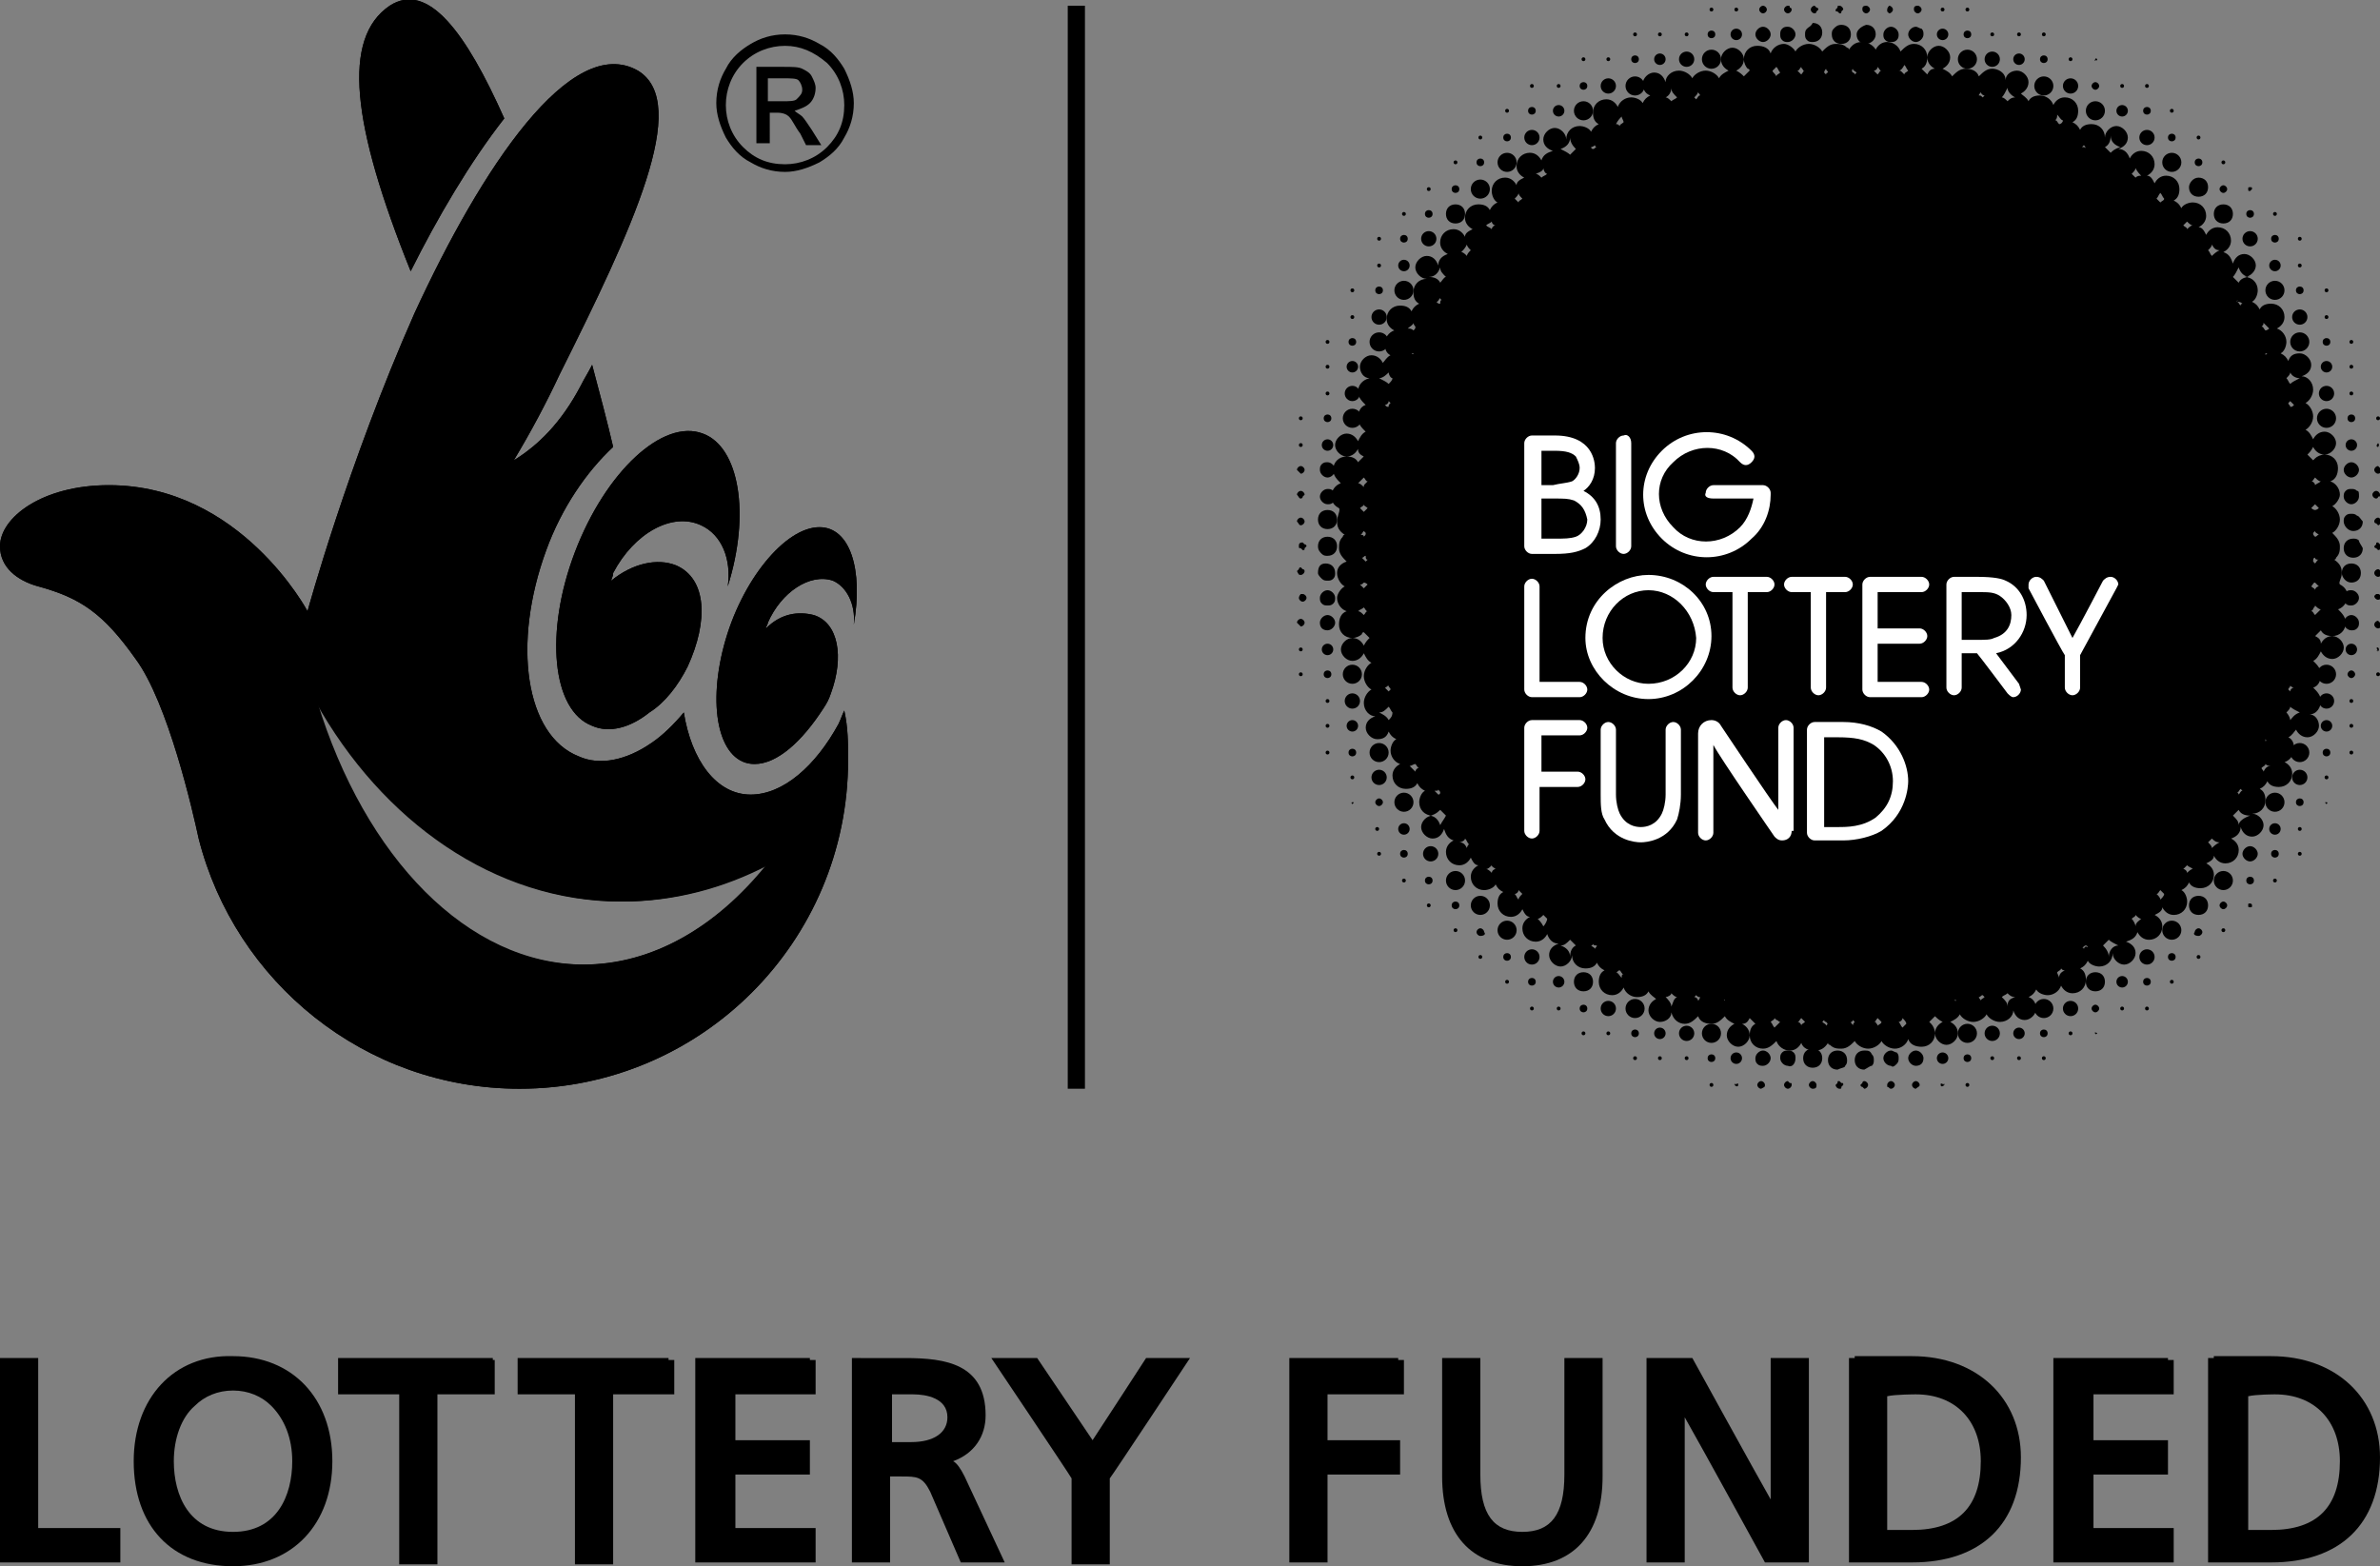 <?xml version="1.0" encoding="utf-8"?>
<!-- Generator: Adobe Illustrator 19.0.0, SVG Export Plug-In . SVG Version: 6.00 Build 0)  -->
<svg version="1.1" id="Layer_1" xmlns="http://www.w3.org/2000/svg" xmlns:xlink="http://www.w3.org/1999/xlink" x="0px" y="0px"
	 viewBox="0 0 124.6 82" style="enable-background:new 0 0 124.6 82;" xml:space="preserve">
<rect x="0" y="0" width="124.6" height="82" fill="#808080" stroke="none"/>
<rect x="-22.3" y="-22" style="fill:none;" width="169.3" height="126.2"/>
<g>
	<g>
		<path d="M1.7,71.1H0v10.7h6.3V80c0,0-3.8,0-4.3,0c0-0.5,0-8.9,0-8.9H1.7z"/>
		<path d="M7,76.5c0,3.4,2,5.5,5.2,5.5c3.1,0,5.2-2.2,5.2-5.5c0-3.3-2.1-5.5-5.2-5.5C9.1,70.9,7,73.2,7,76.5z M14.2,73.6
			c0.7,0.7,1.1,1.7,1.1,2.9c0,1.8-0.8,3.7-3.1,3.7c-2.3,0-3.1-1.9-3.1-3.7c0-1.2,0.4-2.3,1.1-2.9c0.5-0.5,1.2-0.8,2-0.8
			C13,72.8,13.7,73.1,14.2,73.6z"/>
		<path d="M25.8,71.1h-8.1V73c0,0,2.7,0,3.2,0c0,0.5,0,8.9,0,8.9h2c0,0,0-8.4,0-8.9c0.5,0,3,0,3,0v-1.8H25.8z"/>
		<path d="M35,71.1h-7.9V73c0,0,2.5,0,3,0c0,0.5,0,8.9,0,8.9h2c0,0,0-8.4,0-8.9c0.5,0,3.2,0,3.2,0v-1.8H35z"/>
		<path d="M42.4,71.1h-6v10.7h6.3V80c0,0-3.8,0-4.2,0c0-0.4,0-2.4,0-2.8c0.5,0,3.9,0,3.9,0v-1.8c0,0-3.4,0-3.9,0c0-0.4,0-2,0-2.4
			c0.5,0,4.2,0,4.2,0v-1.8H42.4z"/>
		<path d="M44.9,71.1h-0.3v10.7h2c0,0,0-4,0-4.5c0.3,0,0.6,0,0.6,0c0.8,0,1.1,0,1.5,0.8l1.6,3.7h2.3l-2.1-4.5
			c-0.2-0.4-0.4-0.7-0.6-0.8c1.1-0.4,1.7-1.3,1.7-2.4c0-2.7-2.1-3-4.2-3H44.9z M47.8,73c0.7,0,1.8,0.2,1.8,1.2
			c0,0.8-0.7,1.3-1.9,1.3c0,0-0.6,0-1,0c0-0.4,0-2.1,0-2.5C47,73,47.8,73,47.8,73z"/>
		<path d="M61.9,71.1H60c0,0-2.4,3.7-2.8,4.3c-0.4-0.6-2.9-4.3-2.9-4.3h-2.4c0,0,4.1,6.1,4.2,6.3c0,0.2,0,4.5,0,4.5h2
			c0,0,0-4.3,0-4.5c0.1-0.1,4.2-6.3,4.2-6.3H61.9z"/>
		<path d="M73.2,71.1h-5.7v10.7h2c0,0,0-4.1,0-4.6c0.5,0,3.8,0,3.8,0v-1.8c0,0-3.3,0-3.8,0c0-0.4,0-2,0-2.4c0.5,0,4,0,4,0v-1.8H73.2
			z"/>
		<path d="M83.6,71.1h-1.7v6.1c0,2.1-0.7,3-2.2,3c-1.5,0-2.2-0.9-2.2-3v-6.1h-2v6.2c0,3,1.5,4.7,4.2,4.7c2.7,0,4.2-1.7,4.2-4.7v-6.2
			H83.6z"/>
		<path d="M94.4,71.1h-1.7c0,0,0,5.8,0,7.4c-0.8-1.4-4.1-7.4-4.1-7.4h-2.4v10.7h2c0,0,0-6,0-7.6c0.8,1.4,4.2,7.6,4.2,7.6h2.3V71.1
			H94.4z"/>
		<path d="M97.1,71.1h-0.3v10.7h3.3c3.6,0,5.7-2,5.7-5.5c0-3.1-2.3-5.3-5.7-5.3H97.1z M100.3,73c2.1,0,3.4,1.4,3.4,3.5
			c0,2.4-1.2,3.6-3.6,3.6c0,0-0.9,0-1.3,0c0-0.5,0-6.5,0-7C99.2,73,100.3,73,100.3,73z"/>
		<path d="M113.5,71.1h-6v10.7h6.3V80c0,0-3.8,0-4.2,0c0-0.4,0-2.4,0-2.8c0.5,0,3.9,0,3.9,0v-1.8c0,0-3.4,0-3.9,0c0-0.4,0-2,0-2.4
			c0.5,0,4.2,0,4.2,0v-1.8H113.5z"/>
		<path d="M115.9,71.1h-0.3v10.7h3.3c3.6,0,5.7-2,5.7-5.5c0-3.1-2.3-5.3-5.7-5.3H115.9z M119.1,73c2.1,0,3.4,1.4,3.4,3.5
			c0,2.4-1.2,3.6-3.6,3.6c0,0-0.9,0-1.2,0c0-0.5,0-6.5,0-7C118.1,73,119.1,73,119.1,73z"/>
	</g>
	<g>
		<path d="M32,30.4c1.1-0.9,2.4-1.2,3.4-0.8c1.6,0.7,1.7,2.9,0.6,5.3c-0.5,1-1.2,1.9-2,2.4c-1,0.8-2.1,1.1-3,0.7
			c-2.1-0.8-2.5-4.9-0.9-9.1c1.6-4.2,4.6-7,6.7-6.2c1.9,0.7,2.5,4.2,1.3,8c0.2-1.4-0.3-2.7-1.4-3.2c-1.5-0.7-3.5,0.4-4.6,2.5
			C32.1,30.2,32,30.3,32,30.4z"/>
		<path d="M44.7,32.7c0.5-2.9-0.2-5.1-1.8-5.1c-1.8,0-4.1,2.8-5,6.2C37,37.2,37.7,40,39.5,40c1.2,0,2.5-1.2,3.6-2.9
			c0.2-0.3,0.3-0.5,0.4-0.8c0.7-1.9,0.4-3.7-0.9-4.1c-0.8-0.2-1.7-0.1-2.5,0.7c0-0.1,0.1-0.2,0.1-0.3c0.7-1.6,2.2-2.6,3.4-2.2
			C44.3,30.7,44.8,31.6,44.7,32.7z"/>
		<path d="M26.4,6.2c-2-4.5-4-7.2-6-5.9c-2.5,1.7-2,6.2,1.1,13.9C22.9,11.4,24.6,8.5,26.4,6.2z"/>
		<path d="M44.2,37.2c-0.1,0.2-0.2,0.5-0.3,0.7c-1.2,2.2-2.9,3.7-4.6,3.7c-1.8,0-3.1-1.8-3.5-4.3c-0.5,0.6-1.1,1.2-1.7,1.6
			c-1.3,0.9-2.7,1.2-3.8,0.7c-2.8-1.1-3.5-5.9-1.7-10.8c0.8-2.2,2.1-4.1,3.5-5.4c-0.3-1.3-0.7-2.8-1.1-4.3c-0.2,0.4-0.4,0.7-0.6,1.1
			c-1,1.9-2.2,3.1-3.5,3.9c0.9-1.5,1.7-3,2.4-4.5c3.8-7.6,6.9-14.2,4.1-15.9c-3.5-2-8.2,5.1-11.7,12.7C18.2,24.3,16.1,32,16.1,32
			s-3.5-6.6-10.4-6.6c-3.5,0-5.7,1.7-5.7,3.2c0,1.1,0.9,1.8,2,2.1c2.2,0.6,3.4,1.4,5.1,3.8c1.7,2.3,3,8,3.3,9.4
			C12.3,51.4,19.1,57,27.2,57c9.5,0,17.2-7.7,17.2-17.2C44.4,38.9,44.4,38.1,44.2,37.2z M30.5,50.5c-6.1,0-11.5-5.6-14-13.8
			c3.5,6.3,9.4,10.5,16,10.5c2.7,0,5.3-0.7,7.6-1.9C37.5,48.5,34.2,50.5,30.5,50.5z"/>
	</g>
	<g>
		<g>
			<rect x="55.9" y="0.3" width="0.9" height="56.7"/>
		</g>
	</g>
	<g>
		<g>
			<path d="M41.1,1.8c0.7,0,1.3,0.2,1.8,0.5c0.6,0.3,1,0.8,1.3,1.3c0.3,0.6,0.5,1.2,0.5,1.8c0,0.7-0.2,1.3-0.5,1.8
				c-0.3,0.6-0.8,1-1.3,1.3c-0.6,0.3-1.2,0.5-1.8,0.5c-0.7,0-1.3-0.2-1.8-0.5c-0.6-0.3-1-0.8-1.3-1.3c-0.3-0.6-0.5-1.2-0.5-1.8
				c0-0.7,0.2-1.3,0.5-1.8c0.3-0.6,0.8-1,1.3-1.3C39.8,2,40.4,1.8,41.1,1.8z M41.1,2.4c-0.8,0-1.6,0.3-2.2,0.9
				C38.3,3.9,38,4.7,38,5.5s0.3,1.6,0.9,2.2c0.6,0.6,1.3,0.9,2.2,0.9c0.8,0,1.6-0.3,2.2-0.9c0.6-0.6,0.9-1.3,0.9-2.2
				c0-0.8-0.3-1.6-0.9-2.2C42.6,2.7,41.9,2.4,41.1,2.4z M40.2,7.5h-0.6V3.5H41c0.5,0,0.8,0,1,0.1c0.2,0.1,0.4,0.2,0.5,0.4
				c0.1,0.2,0.2,0.4,0.2,0.6c0,0.3-0.1,0.6-0.3,0.8c-0.2,0.2-0.5,0.3-0.8,0.4c0.1,0.1,0.3,0.2,0.4,0.3c0.1,0.1,0.3,0.4,0.5,0.7
				l0.5,0.8h-0.8l-0.3-0.6c-0.3-0.4-0.4-0.7-0.6-0.9c-0.1-0.1-0.3-0.2-0.6-0.2h-0.4V7.5z M40.2,4.1v1.2H41c0.3,0,0.6,0,0.7-0.1
				C41.9,5,42,4.9,42,4.7c0-0.2-0.1-0.4-0.2-0.5c-0.1-0.1-0.4-0.1-0.8-0.1H40.2z"/>
		</g>
		<g>
			<path d="M32,30.4c1.1-0.9,2.4-1.2,3.4-0.8c1.6,0.7,1.7,2.9,0.6,5.3c-0.5,1-1.2,1.9-2,2.4c-1,0.8-2.1,1.1-3,0.7
				c-2.1-0.8-2.5-4.9-0.9-9.1c1.6-4.2,4.6-7,6.7-6.2c1.9,0.7,2.5,4.2,1.3,8c0.2-1.4-0.3-2.7-1.4-3.2c-1.5-0.7-3.5,0.4-4.6,2.5
				C32.1,30.2,32,30.3,32,30.4z"/>
			<path d="M44.7,32.7c0.5-2.9-0.2-5.1-1.8-5.1c-1.8,0-4.1,2.8-5,6.2C37,37.2,37.7,40,39.5,40c1.2,0,2.5-1.2,3.6-2.9
				c0.2-0.3,0.3-0.5,0.4-0.8c0.7-1.9,0.4-3.7-0.9-4.1c-0.8-0.2-1.7-0.1-2.5,0.7c0-0.1,0.1-0.2,0.1-0.3c0.7-1.6,2.2-2.6,3.4-2.2
				C44.3,30.7,44.8,31.6,44.7,32.7z"/>
			<path d="M26.4,6.2c-2-4.5-4-7.2-6-5.9c-2.5,1.7-2,6.2,1.1,13.9C22.9,11.4,24.6,8.5,26.4,6.2z"/>
			<path d="M44.2,37.2c-0.1,0.2-0.2,0.5-0.3,0.7c-1.2,2.2-2.9,3.7-4.6,3.7c-1.8,0-3.1-1.8-3.5-4.3c-0.5,0.6-1.1,1.2-1.7,1.6
				c-1.3,0.9-2.7,1.2-3.8,0.7c-2.8-1.1-3.5-5.9-1.7-10.8c0.8-2.2,2.1-4.1,3.5-5.4c-0.3-1.3-0.7-2.8-1.1-4.3
				c-0.2,0.4-0.4,0.7-0.6,1.1c-1,1.9-2.2,3.1-3.5,3.9c0.9-1.5,1.7-3,2.4-4.5c3.8-7.6,6.9-14.2,4.1-15.9c-3.5-2-8.2,5.1-11.7,12.7
				C18.2,24.3,16.1,32,16.1,32s-3.5-6.6-10.4-6.6c-3.5,0-5.7,1.7-5.7,3.2c0,1.1,0.9,1.8,2,2.1c2.2,0.6,3.4,1.4,5.1,3.8
				c1.7,2.3,3,8,3.3,9.4C12.3,51.4,19.1,57,27.2,57c9.5,0,17.2-7.7,17.2-17.2C44.4,38.9,44.4,38.1,44.2,37.2z M30.6,50.5
				c-6.1,0-11.5-5.6-14-13.8c3.5,6.3,9.4,10.5,16,10.5c2.7,0,5.3-0.7,7.6-1.9C37.5,48.5,34.2,50.5,30.6,50.5z"/>
		</g>
	</g>
</g>
<g>
	<g>
		<circle cx="76.2" cy="48.7" r="0.1"/>
		<circle cx="77.5" cy="47.4" r="0.5"/>
		<path d="M77.5,49c-0.1,0-0.2-0.1-0.2-0.2c0-0.1,0.1-0.2,0.2-0.2c0.1,0,0.2,0.1,0.2,0.2C77.8,48.9,77.7,49,77.5,49z"/>
		<circle cx="77.5" cy="50.1" r="0.1"/>
		<circle cx="78.9" cy="48.7" r="0.5"/>
		<circle cx="78.9" cy="50.1" r="0.2"/>
		<circle cx="78.9" cy="51.4" r="0.1"/>
		<circle cx="80.2" cy="50.1" r="0.4"/>
		<circle cx="80.2" cy="51.4" r="0.2"/>
		<circle cx="80.2" cy="52.8" r="0.1"/>
		<circle cx="81.6" cy="51.4" r="0.3"/>
		<circle cx="81.6" cy="52.8" r="0.1"/>
		<circle cx="89.6" cy="54.1" r="0.5"/>
		<circle cx="88.3" cy="54.1" r="0.4"/>
		<circle cx="86.9" cy="54.1" r="0.3"/>
		<circle cx="85.6" cy="54.1" r="0.2"/>
		<circle cx="86.9" cy="55.4" r="0.1"/>
		<circle cx="89.6" cy="56.8" r="0.1"/>
		<circle cx="85.6" cy="55.4" r="0.1"/>
		<circle cx="82.9" cy="54.1" r="0.1"/>
		<circle cx="88.3" cy="55.4" r="0.1"/>
		<circle cx="89.6" cy="55.4" r="0.2"/>
		<circle cx="90.9" cy="55.4" r="0.3"/>
		<path d="M90.8,56.8C90.8,56.8,90.9,56.9,90.8,56.8c0.1,0.1,0.2,0.1,0.2,0C91,56.7,91,56.7,90.8,56.8
			C90.9,56.7,90.8,56.7,90.8,56.8z"/>
		<circle cx="84.2" cy="54.1" r="0.1"/>
		<circle cx="85.6" cy="52.8" r="0.5"/>
		<circle cx="84.2" cy="52.8" r="0.4"/>
		<circle cx="82.9" cy="52.8" r="0.2"/>
		<path d="M82.4,51.4c0,0.3,0.2,0.5,0.5,0.5c0.3,0,0.5-0.2,0.5-0.5c0-0.3-0.2-0.5-0.5-0.5C82.6,50.9,82.4,51.1,82.4,51.4z"/>
		<circle cx="76.2" cy="47.4" r="0.2"/>
		<circle cx="74.8" cy="47.4" r="0.1"/>
		<circle cx="76.2" cy="46.1" r="0.5"/>
		<circle cx="74.8" cy="46.1" r="0.2"/>
		<circle cx="73.5" cy="46.1" r="0.1"/>
		<circle cx="74.9" cy="44.7" r="0.4"/>
		<circle cx="73.5" cy="44.7" r="0.2"/>
		<circle cx="72.2" cy="44.7" r="0.1"/>
		<circle cx="73.5" cy="43.4" r="0.3"/>
		<path d="M72,43.4c0,0.1,0.1,0.1,0.1,0.1c0.1,0,0.1-0.1,0.1-0.1c0-0.1-0.1-0.1-0.1-0.1C72.1,43.3,72,43.3,72,43.4z"/>
		<circle cx="70.8" cy="35.3" r="0.5"/>
		<circle cx="70.8" cy="36.7" r="0.4"/>
		<circle cx="70.8" cy="38" r="0.3"/>
		<circle cx="70.8" cy="39.4" r="0.2"/>
		<circle cx="69.5" cy="38" r="0.1"/>
		<circle cx="68.1" cy="35.3" r="0.1"/>
		<circle cx="69.5" cy="39.4" r="0.1"/>
		<path d="M70.8,42.1C70.8,42.1,70.8,42.1,70.8,42.1c-0.1-0.1,0-0.1,0-0.1C70.9,42,70.9,42,70.8,42.1C70.9,42.1,70.9,42.1,70.8,42.1
			z"/>
		<circle cx="69.5" cy="36.7" r="0.1"/>
		<circle cx="69.5" cy="35.3" r="0.2"/>
		<circle cx="69.5" cy="34" r="0.3"/>
		<circle cx="68.1" cy="34" r="0.1"/>
		<circle cx="70.8" cy="40.7" r="0.1"/>
		<circle cx="72.2" cy="39.4" r="0.5"/>
		<circle cx="72.2" cy="40.7" r="0.4"/>
		<path d="M72.2,42.2c-0.1,0-0.2-0.1-0.2-0.2c0-0.1,0.1-0.2,0.2-0.2c0.1,0,0.2,0.1,0.2,0.2C72.4,42.1,72.3,42.2,72.2,42.2z"/>
		<circle cx="73.5" cy="42" r="0.5"/>
		<circle cx="76.2" cy="8.5" r="0.1"/>
		<circle cx="77.5" cy="9.9" r="0.5"/>
		<circle cx="77.5" cy="8.5" r="0.2"/>
		<circle cx="77.5" cy="7.2" r="0.1"/>
		<circle cx="78.9" cy="8.5" r="0.5"/>
		<circle cx="78.9" cy="7.2" r="0.2"/>
		<circle cx="78.9" cy="5.8" r="0.1"/>
		<circle cx="80.2" cy="7.2" r="0.4"/>
		<circle cx="80.2" cy="5.8" r="0.2"/>
		<circle cx="80.2" cy="4.5" r="0.1"/>
		<circle cx="81.6" cy="5.8" r="0.3"/>
		<circle cx="81.6" cy="4.5" r="0.1"/>
		<circle cx="89.6" cy="3.1" r="0.5"/>
		<circle cx="88.3" cy="3.1" r="0.4"/>
		<circle cx="86.9" cy="3.1" r="0.3"/>
		<circle cx="85.6" cy="3.1" r="0.2"/>
		<circle cx="86.9" cy="1.8" r="0.1"/>
		<circle cx="89.6" cy="0.5" r="0.1"/>
		<circle cx="85.6" cy="1.8" r="0.1"/>
		<circle cx="82.9" cy="3.1" r="0.1"/>
		<circle cx="88.3" cy="1.8" r="0.1"/>
		<circle cx="89.6" cy="1.8" r="0.2"/>
		<circle cx="90.9" cy="1.8" r="0.3"/>
		<path d="M91.9,1.8L91.9,1.8c0,0.2,0.2,0.4,0.4,0.4c0.2,0,0.4-0.2,0.4-0.4c0-0.2-0.2-0.4-0.4-0.4C92.1,1.4,91.9,1.6,91.9,1.8z"/>
		<path d="M93.3,1.5c-0.1,0.1-0.1,0.2-0.1,0.3l0,0c0,0.1,0,0.2,0.1,0.3c0.1,0.1,0.2,0.1,0.3,0.1C93.8,2.2,94,2,94,1.8
			c0-0.2-0.2-0.4-0.4-0.4C93.5,1.4,93.4,1.4,93.3,1.5z"/>
		<path d="M94.6,1.5c-0.1,0.1-0.1,0.2-0.1,0.3c0,0.1,0,0.2,0.1,0.3c0.1,0.1,0.2,0.1,0.3,0.1c0.3,0,0.5-0.2,0.5-0.5
			c0-0.3-0.2-0.5-0.5-0.5C94.8,1.4,94.7,1.4,94.6,1.5z"/>
		<circle cx="90.9" cy="0.5" r="0.1"/>
		<path d="M92.1,0.5L92.1,0.5c0,0.1,0.1,0.2,0.2,0.2c0.1,0,0.2-0.1,0.2-0.2s-0.1-0.2-0.2-0.2C92.2,0.3,92.1,0.4,92.1,0.5z"/>
		<path d="M93.6,0.3c-0.1,0-0.2,0.1-0.2,0.2l0,0c0,0.1,0.1,0.2,0.2,0.2c0.1,0,0.2-0.1,0.2-0.2c0,0,0-0.1-0.1-0.1
			C93.7,0.3,93.7,0.3,93.6,0.3z"/>
		<path d="M94.8,0.5L94.8,0.5c0,0.1,0.1,0.2,0.2,0.2c0,0,0.1,0,0.1-0.1c0,0,0.1-0.1,0.1-0.1c0,0,0-0.1-0.1-0.1c0,0-0.1-0.1-0.1-0.1
			C94.9,0.3,94.8,0.4,94.8,0.5z"/>
		<circle cx="84.2" cy="3.1" r="0.1"/>
		<circle cx="85.6" cy="4.5" r="0.5"/>
		<circle cx="84.2" cy="4.5" r="0.4"/>
		<circle cx="82.9" cy="4.5" r="0.2"/>
		<circle cx="82.9" cy="5.8" r="0.5"/>
		<path d="M96,1.5c-0.1,0.1-0.1,0.2-0.1,0.3c0,0.3,0.2,0.5,0.5,0.5c0.3,0,0.5-0.2,0.5-0.5c0-0.3-0.2-0.5-0.5-0.5
			C96.2,1.3,96.1,1.4,96,1.5z"/>
		<path d="M96.3,0.3c-0.1,0-0.1,0-0.1,0.1c0,0-0.1,0.1-0.1,0.1c0,0.1,0,0.1,0.1,0.1c0,0,0.1,0.1,0.1,0.1c0.1,0,0.1,0,0.1-0.1
			c0,0,0.1-0.1,0.1-0.1l0,0C96.5,0.4,96.4,0.3,96.3,0.3z"/>
		<circle cx="76.2" cy="9.9" r="0.2"/>
		<circle cx="74.8" cy="9.9" r="0.1"/>
		<path d="M75.7,11.2c0-0.3,0.2-0.5,0.5-0.5c0.3,0,0.5,0.2,0.5,0.5c0,0.3-0.2,0.5-0.5,0.5C75.9,11.7,75.7,11.5,75.7,11.2z"/>
		<circle cx="74.8" cy="11.2" r="0.2"/>
		<circle cx="73.5" cy="11.2" r="0.1"/>
		<circle cx="74.8" cy="12.5" r="0.4"/>
		<circle cx="73.5" cy="12.5" r="0.2"/>
		<circle cx="72.2" cy="12.5" r="0.1"/>
		<circle cx="73.5" cy="13.9" r="0.3"/>
		<circle cx="72.2" cy="13.9" r="0.1"/>
		<circle cx="70.8" cy="21.9" r="0.5"/>
		<circle cx="70.8" cy="20.6" r="0.4"/>
		<circle cx="70.8" cy="19.2" r="0.3"/>
		<circle cx="70.8" cy="17.9" r="0.2"/>
		<circle cx="69.5" cy="19.2" r="0.1"/>
		<circle cx="68.1" cy="21.9" r="0.1"/>
		<circle cx="112.4" cy="52.8" r="0.1"/>
		<circle cx="103" cy="56.8" r="0.1"/>
		<circle cx="120.4" cy="44.7" r="0.1"/>
		<circle cx="124.5" cy="35.3" r="0.1"/>
		<circle cx="112.4" cy="4.5" r="0.1"/>
		<circle cx="103" cy="0.5" r="0.1"/>
		<circle cx="120.4" cy="12.5" r="0.1"/>
		<circle cx="124.5" cy="21.9" r="0.1"/>
		<circle cx="69.5" cy="17.9" r="0.1"/>
		<circle cx="70.8" cy="15.2" r="0.1"/>
		<circle cx="69.5" cy="20.6" r="0.1"/>
		<circle cx="69.5" cy="21.9" r="0.2"/>
		<circle cx="69.5" cy="23.3" r="0.3"/>
		<circle cx="68.1" cy="23.3" r="0.1"/>
		<circle cx="70.8" cy="16.6" r="0.1"/>
		<circle cx="72.2" cy="17.9" r="0.5"/>
		<circle cx="72.2" cy="16.6" r="0.4"/>
		<circle cx="72.2" cy="15.2" r="0.2"/>
		<circle cx="73.5" cy="15.2" r="0.5"/>
		<circle cx="116.4" cy="48.7" r="0.1"/>
		<path d="M115.1,47.9c0.3,0,0.5-0.2,0.5-0.5c0-0.3-0.2-0.5-0.5-0.5c-0.3,0-0.5,0.2-0.5,0.5C114.6,47.7,114.8,47.9,115.1,47.9z"/>
		<path d="M115.1,49c0.1,0,0.2-0.1,0.2-0.2c0-0.1-0.1-0.2-0.2-0.2c-0.1,0-0.2,0.1-0.2,0.2C114.8,48.9,114.9,49,115.1,49z"/>
		<circle cx="115.1" cy="50.1" r="0.1"/>
		<circle cx="113.7" cy="48.7" r="0.5"/>
		<circle cx="113.7" cy="50.1" r="0.2"/>
		<circle cx="113.7" cy="51.4" r="0.1"/>
		<circle cx="112.4" cy="50.1" r="0.4"/>
		<circle cx="112.4" cy="51.4" r="0.2"/>
		<circle cx="111.1" cy="51.4" r="0.3"/>
		<circle cx="111.1" cy="52.8" r="0.1"/>
		<circle cx="103" cy="54.1" r="0.5"/>
		<circle cx="104.3" cy="54.1" r="0.4"/>
		<circle cx="105.7" cy="54.1" r="0.3"/>
		<circle cx="107" cy="54.1" r="0.2"/>
		<circle cx="105.7" cy="55.4" r="0.1"/>
		<circle cx="107" cy="55.4" r="0.1"/>
		<path d="M109.8,54.1C109.8,54.1,109.7,54.2,109.8,54.1c-0.1,0.1-0.1,0-0.1,0C109.6,54.1,109.7,54,109.8,54.1
			C109.7,54,109.8,54.1,109.8,54.1z"/>
		<circle cx="104.3" cy="55.4" r="0.1"/>
		<circle cx="103" cy="55.4" r="0.2"/>
		<circle cx="101.7" cy="55.4" r="0.3"/>
		<path d="M101.8,56.8C101.8,56.8,101.7,56.9,101.8,56.8c-0.1,0.1-0.2,0.1-0.2,0C101.6,56.7,101.6,56.7,101.8,56.8
			C101.7,56.7,101.8,56.7,101.8,56.8z"/>
		<circle cx="108.4" cy="54.1" r="0.1"/>
		<circle cx="107" cy="52.8" r="0.5"/>
		<circle cx="108.4" cy="52.8" r="0.4"/>
		<path d="M109.9,52.8c0,0.1-0.1,0.2-0.2,0.2c-0.1,0-0.2-0.1-0.2-0.2c0-0.1,0.1-0.2,0.2-0.2C109.8,52.6,109.9,52.7,109.9,52.8z"/>
		<path d="M110.2,51.4c0,0.3-0.2,0.5-0.5,0.5c-0.3,0-0.5-0.2-0.5-0.5c0-0.3,0.2-0.5,0.5-0.5C110,50.9,110.2,51.1,110.2,51.4z"/>
		<path d="M116.6,47.4c0,0.1-0.1,0.2-0.2,0.2c-0.1,0-0.2-0.1-0.2-0.2c0-0.1,0.1-0.2,0.2-0.2C116.5,47.2,116.6,47.3,116.6,47.4z"/>
		<path d="M117.9,47.4c0,0.1,0,0.1-0.1,0.1c-0.1,0-0.1,0-0.1-0.1c0-0.1,0-0.1,0.1-0.1C117.8,47.3,117.9,47.3,117.9,47.4z"/>
		<circle cx="116.4" cy="46.1" r="0.5"/>
		<circle cx="117.8" cy="46.1" r="0.2"/>
		<circle cx="119.1" cy="46.1" r="0.1"/>
		<path d="M118.2,44.7c0,0.2-0.2,0.4-0.4,0.4c-0.2,0-0.4-0.2-0.4-0.4c0-0.2,0.2-0.4,0.4-0.4C118,44.3,118.2,44.5,118.2,44.7z"/>
		<circle cx="119.1" cy="44.7" r="0.2"/>
		<circle cx="119.1" cy="43.4" r="0.3"/>
		<circle cx="120.4" cy="43.4" r="0.1"/>
		<circle cx="121.8" cy="35.3" r="0.5"/>
		<circle cx="121.8" cy="36.7" r="0.4"/>
		<circle cx="121.8" cy="38" r="0.3"/>
		<circle cx="121.8" cy="39.4" r="0.2"/>
		<circle cx="123.1" cy="38" r="0.1"/>
		<circle cx="123.1" cy="39.4" r="0.1"/>
		<path d="M121.8,42.1C121.8,42.1,121.8,42.1,121.8,42.1c0.1-0.1,0-0.1,0-0.1C121.7,42,121.7,42,121.8,42.1
			C121.7,42.1,121.7,42.1,121.8,42.1z"/>
		<circle cx="123.1" cy="36.7" r="0.1"/>
		<path d="M123.1,35.5c0.1,0,0.2-0.1,0.2-0.2c0-0.1-0.1-0.2-0.2-0.2c-0.1,0-0.2,0.1-0.2,0.2C122.9,35.4,123,35.5,123.1,35.5z"/>
		<circle cx="123.1" cy="34" r="0.3"/>
		<path d="M124.5,34.1C124.5,34.1,124.6,34,124.5,34.1c0.1-0.1,0-0.2,0-0.2C124.4,33.9,124.4,33.9,124.5,34.1
			C124.4,34,124.4,34.1,124.5,34.1z"/>
		<circle cx="121.8" cy="40.7" r="0.1"/>
		<circle cx="120.4" cy="39.4" r="0.5"/>
		<circle cx="120.4" cy="40.7" r="0.4"/>
		<circle cx="120.4" cy="42" r="0.2"/>
		<circle cx="119.1" cy="42" r="0.5"/>
		<circle cx="116.4" cy="8.5" r="0.1"/>
		<path d="M115.1,9.3c0.3,0,0.5,0.2,0.5,0.5c0,0.3-0.2,0.5-0.5,0.5c-0.3,0-0.5-0.2-0.5-0.5C114.6,9.6,114.8,9.3,115.1,9.3z"/>
		<circle cx="115.1" cy="8.5" r="0.2"/>
		<circle cx="115.1" cy="7.2" r="0.1"/>
		<circle cx="113.7" cy="8.5" r="0.5"/>
		<circle cx="113.7" cy="7.2" r="0.2"/>
		<circle cx="113.7" cy="5.8" r="0.1"/>
		<circle cx="112.4" cy="7.2" r="0.4"/>
		<circle cx="112.4" cy="5.8" r="0.2"/>
		<circle cx="111.1" cy="5.8" r="0.3"/>
		<circle cx="111.1" cy="4.5" r="0.1"/>
		<circle cx="103" cy="3.1" r="0.5"/>
		<circle cx="104.3" cy="3.1" r="0.4"/>
		<circle cx="105.7" cy="3.1" r="0.3"/>
		<circle cx="107" cy="3.1" r="0.2"/>
		<circle cx="105.7" cy="1.8" r="0.1"/>
		<circle cx="107" cy="1.8" r="0.1"/>
		<path d="M109.8,3.1C109.8,3.1,109.7,3.1,109.8,3.1c-0.1-0.1-0.1,0-0.1,0C109.6,3.2,109.7,3.2,109.8,3.1
			C109.7,3.2,109.8,3.2,109.8,3.1z"/>
		<circle cx="104.3" cy="1.8" r="0.1"/>
		<circle cx="103" cy="1.8" r="0.2"/>
		<circle cx="101.7" cy="1.8" r="0.3"/>
		<path d="M100.3,1.4c-0.2,0-0.4,0.2-0.4,0.4c0,0.2,0.2,0.4,0.4,0.4c0.2,0,0.4-0.2,0.4-0.4l0,0c0-0.1,0-0.2-0.1-0.3
			C100.5,1.5,100.4,1.4,100.3,1.4z M100.7,1.8L100.7,1.8L100.7,1.8L100.7,1.8z"/>
		<path d="M98.6,1.8c0,0.1,0,0.2,0.1,0.3c0.1,0.1,0.2,0.1,0.3,0.1l0,0c0.1,0,0.2,0,0.3-0.1c0.1-0.1,0.1-0.2,0.1-0.3l0,0
			c0-0.2-0.2-0.4-0.4-0.4C98.8,1.4,98.6,1.6,98.6,1.8z M99.4,1.8L99.4,1.8L99.4,1.8L99.4,1.8z"/>
		<path d="M97.2,1.8c0,0.3,0.2,0.5,0.5,0.5c0.2,0,0.5-0.2,0.5-0.5l0,0c0-0.3-0.2-0.5-0.5-0.5C97.4,1.4,97.2,1.6,97.2,1.8z"/>
		<circle cx="101.7" cy="0.5" r="0.1"/>
		<path d="M100.2,0.5c0,0.1,0.1,0.2,0.2,0.2c0.1,0,0.2-0.1,0.2-0.2s-0.1-0.2-0.2-0.2C100.2,0.3,100.2,0.4,100.2,0.5z"/>
		<path d="M98.8,0.5c0,0,0,0.1,0,0.1c0,0,0.1,0.1,0.1,0.1c0.1,0,0.2-0.1,0.2-0.2c0-0.1-0.1-0.2-0.2-0.2C98.9,0.3,98.8,0.4,98.8,0.5z
			"/>
		<path d="M97.5,0.5c0,0.1,0.1,0.2,0.2,0.2c0.1,0,0.2-0.1,0.2-0.2s-0.1-0.2-0.2-0.2C97.5,0.3,97.5,0.4,97.5,0.5z"/>
		<circle cx="108.4" cy="3.1" r="0.1"/>
		<path d="M69.5,33L69.5,33c0.2,0,0.4-0.2,0.4-0.4c0-0.2-0.2-0.4-0.4-0.4s-0.4,0.2-0.4,0.4C69.1,32.9,69.3,33,69.5,33z"/>
		<path d="M69.2,31.6c0.1,0.1,0.2,0.1,0.3,0.1l0,0c0.1,0,0.2,0,0.3-0.1c0.1-0.1,0.1-0.2,0.1-0.3c0-0.2-0.2-0.4-0.4-0.4
			c-0.2,0-0.4,0.2-0.4,0.4C69.1,31.4,69.1,31.5,69.2,31.6z"/>
		<path d="M69.2,30.3c0.1,0.1,0.2,0.1,0.3,0.1c0.1,0,0.2,0,0.3-0.1c0.1-0.1,0.1-0.2,0.1-0.3c0-0.3-0.2-0.5-0.5-0.5S69,29.7,69,30
			C69,30.1,69.1,30.2,69.2,30.3z"/>
		<path d="M68.1,32.8L68.1,32.8c0.1,0,0.2-0.1,0.2-0.2c0-0.1-0.1-0.2-0.2-0.2c-0.1,0-0.2,0.1-0.2,0.2C68,32.7,68.1,32.8,68.1,32.8z"
			/>
		<path d="M68,31.3c0,0.1,0.1,0.2,0.2,0.2l0,0c0.1,0,0.2-0.1,0.2-0.2c0-0.1-0.1-0.2-0.2-0.2c0,0-0.1,0-0.1,0
			C68,31.2,68,31.3,68,31.3z"/>
		<path d="M68.1,30.1L68.1,30.1c0.1,0,0.2-0.1,0.2-0.2c0,0,0-0.1-0.1-0.1c0,0-0.1-0.1-0.1-0.1c0,0-0.1,0-0.1,0.1
			c0,0-0.1,0.1-0.1,0.1C68,30.1,68,30.1,68.1,30.1z"/>
		<path d="M69.2,29c0.1,0.1,0.2,0.1,0.3,0.1c0.3,0,0.5-0.2,0.5-0.5c0-0.3-0.2-0.5-0.5-0.5c-0.3,0-0.5,0.2-0.5,0.5
			C69,28.8,69.1,28.9,69.2,29z"/>
		<path d="M68,28.6c0,0.1,0,0.1,0.1,0.1c0,0,0.1,0.1,0.1,0.1c0.1,0,0.1,0,0.1-0.1c0,0,0.1-0.1,0.1-0.1c0,0,0-0.1-0.1-0.1
			c0,0-0.1-0.1-0.1-0.1l0,0C68,28.4,68,28.5,68,28.6z"/>
		<path d="M69.1,24.6c0,0.2,0.2,0.4,0.4,0.4c0.2,0,0.4-0.2,0.4-0.4c0-0.2-0.2-0.4-0.4-0.4l0,0c-0.1,0-0.2,0-0.3,0.1
			C69.1,24.4,69.1,24.5,69.1,24.6z"/>
		<path d="M69.5,26.4c0.1,0,0.2,0,0.3-0.1c0.1-0.1,0.1-0.2,0.1-0.3l0,0c0-0.1,0-0.2-0.1-0.3c-0.1-0.1-0.2-0.1-0.3-0.1h0
			c-0.2,0-0.4,0.2-0.4,0.4C69.1,26.2,69.3,26.4,69.5,26.4z M69.5,25.5L69.5,25.5L69.5,25.5L69.5,25.5z"/>
		<path d="M69.5,27.7c0.3,0,0.5-0.2,0.5-0.5c0-0.3-0.2-0.5-0.5-0.5l0,0c-0.3,0-0.5,0.2-0.5,0.5C69,27.5,69.2,27.7,69.5,27.7z"/>
		<path d="M68.1,24.8c0.1,0,0.2-0.1,0.2-0.2c0-0.1-0.1-0.2-0.2-0.2c-0.1,0-0.2,0.1-0.2,0.2C68,24.7,68.1,24.8,68.1,24.8z"/>
		<path d="M68.1,26.1c0,0,0.1,0,0.1-0.1c0,0,0.1-0.1,0.1-0.1c0-0.1-0.1-0.2-0.2-0.2c-0.1,0-0.2,0.1-0.2,0.2C68,26,68,26.1,68.1,26.1
			z"/>
		<path d="M68.1,27.5c0.1,0,0.2-0.1,0.2-0.2c0-0.1-0.1-0.2-0.2-0.2c-0.1,0-0.2,0.1-0.2,0.2C68,27.4,68,27.5,68.1,27.5z"/>
		<path d="M100.7,55.4L100.7,55.4c0-0.2-0.2-0.4-0.4-0.4c-0.2,0-0.4,0.2-0.4,0.4c0,0.2,0.2,0.4,0.4,0.4S100.7,55.7,100.7,55.4z"/>
		<path d="M99.3,55.7c0.1-0.1,0.1-0.2,0.1-0.3l0,0c0-0.1,0-0.2-0.1-0.3C99.2,55.1,99.1,55,99,55c-0.2,0-0.4,0.2-0.4,0.4
			c0,0.2,0.2,0.4,0.4,0.4C99.1,55.9,99.2,55.8,99.3,55.7z"/>
		<path d="M98,55.8c0.1-0.1,0.1-0.2,0.1-0.3c0-0.1,0-0.2-0.1-0.3C97.9,55,97.8,55,97.6,55c-0.3,0-0.5,0.2-0.5,0.5
			c0,0.3,0.2,0.5,0.5,0.5C97.8,55.9,97.9,55.8,98,55.8z"/>
		<path d="M100.5,56.8L100.5,56.8c0-0.1-0.1-0.2-0.2-0.2c-0.1,0-0.2,0.1-0.2,0.2c0,0.1,0.1,0.2,0.2,0.2
			C100.4,56.9,100.5,56.9,100.5,56.8z"/>
		<path d="M99,57c0.1,0,0.2-0.1,0.2-0.2l0,0c0-0.1-0.1-0.2-0.2-0.2c-0.1,0-0.2,0.1-0.2,0.2c0,0,0,0.1,0,0.1C98.9,56.9,98.9,57,99,57
			z"/>
		<path d="M97.8,56.8L97.8,56.8c0-0.1-0.1-0.2-0.2-0.2c0,0-0.1,0-0.1,0.1c0,0-0.1,0.1-0.1,0.1c0,0,0,0.1,0.1,0.1
			c0,0,0.1,0.1,0.1,0.1C97.7,57,97.8,56.9,97.8,56.8z"/>
		<path d="M96.6,55.8c0.1-0.1,0.1-0.2,0.1-0.3c0-0.3-0.2-0.5-0.5-0.5c-0.3,0-0.5,0.2-0.5,0.5c0,0.3,0.2,0.5,0.5,0.5
			C96.4,55.9,96.6,55.9,96.6,55.8z"/>
		<path d="M96.3,57c0.1,0,0.1,0,0.1-0.1c0,0,0.1-0.1,0.1-0.1c0-0.1,0-0.1-0.1-0.1c0,0-0.1-0.1-0.1-0.1c-0.1,0-0.1,0-0.1,0.1
			c0,0-0.1,0.1-0.1,0.1l0,0C96.1,56.9,96.2,57,96.3,57z"/>
		<path d="M92.3,55.8c0.2,0,0.4-0.2,0.4-0.4c0-0.2-0.2-0.4-0.4-0.4c-0.2,0-0.4,0.2-0.4,0.4l0,0c0,0.1,0,0.2,0.1,0.3
			C92.1,55.8,92.2,55.8,92.3,55.8z"/>
		<path d="M94,55.4c0-0.1,0-0.2-0.1-0.3c-0.1-0.1-0.2-0.1-0.3-0.1l0,0c-0.1,0-0.2,0-0.3,0.1c-0.1,0.1-0.1,0.2-0.1,0.3l0,0
			c0,0.2,0.2,0.4,0.4,0.4C93.8,55.9,94,55.7,94,55.4z M93.2,55.4L93.2,55.4L93.2,55.4L93.2,55.4z"/>
		<path d="M95.4,55.4c0-0.3-0.2-0.5-0.5-0.5c-0.3,0-0.5,0.2-0.5,0.5l0,0c0,0.3,0.2,0.5,0.5,0.5C95.2,55.9,95.4,55.7,95.4,55.4z"/>
		<path d="M92.4,56.8c0-0.1-0.1-0.2-0.2-0.2c-0.1,0-0.2,0.1-0.2,0.2c0,0.1,0.1,0.2,0.2,0.2C92.4,56.9,92.4,56.9,92.4,56.8z"/>
		<path d="M93.8,56.8c0-0.1,0-0.1-0.1-0.1c0,0-0.1-0.1-0.1-0.1c-0.1,0-0.2,0.1-0.2,0.2c0,0.1,0.1,0.2,0.2,0.2
			C93.7,57,93.8,56.9,93.8,56.8z"/>
		<path d="M95.1,56.8c0-0.1-0.1-0.2-0.2-0.2c-0.1,0-0.2,0.1-0.2,0.2c0,0.1,0.1,0.2,0.2,0.2C95.1,57,95.1,56.9,95.1,56.8z"/>
		<path d="M123.1,24.2L123.1,24.2c-0.2,0-0.4,0.2-0.4,0.4c0,0.2,0.2,0.4,0.4,0.4s0.4-0.2,0.4-0.4C123.5,24.4,123.3,24.2,123.1,24.2z
			"/>
		<path d="M123.4,25.7c-0.1-0.1-0.2-0.1-0.3-0.1l0,0c-0.1,0-0.2,0-0.3,0.1c-0.1,0.1-0.1,0.2-0.1,0.3c0,0.2,0.2,0.4,0.4,0.4
			c0.2,0,0.4-0.2,0.4-0.4C123.5,25.8,123.5,25.7,123.4,25.7z"/>
		<path d="M123.4,27c-0.1-0.1-0.2-0.1-0.3-0.1s-0.2,0-0.3,0.1c-0.1,0.1-0.1,0.2-0.1,0.3c0,0.2,0.2,0.5,0.5,0.5s0.5-0.2,0.5-0.5
			C123.6,27.2,123.5,27,123.4,27z"/>
		<path d="M124.5,24.4L124.5,24.4c-0.1,0-0.2,0.1-0.2,0.2c0,0.1,0.1,0.2,0.2,0.2c0.1,0,0.2-0.1,0.2-0.2
			C124.6,24.5,124.5,24.4,124.5,24.4z"/>
		<path d="M124.6,25.9c0-0.1-0.1-0.2-0.2-0.2l0,0c-0.1,0-0.2,0.1-0.2,0.2c0,0.1,0.1,0.2,0.2,0.2c0,0,0.1,0,0.1-0.1
			C124.6,26,124.6,26,124.6,25.9z"/>
		<path d="M124.5,27.1L124.5,27.1c-0.1,0-0.2,0.1-0.2,0.2c0,0,0,0.1,0.1,0.1c0,0,0.1,0.1,0.1,0.1c0,0,0.1,0,0.1-0.1
			c0,0,0.1-0.1,0.1-0.1C124.6,27.2,124.6,27.1,124.5,27.1z"/>
		<path d="M123.5,28.3c-0.1-0.1-0.2-0.1-0.3-0.1c-0.3,0-0.5,0.2-0.5,0.5c0,0.3,0.2,0.5,0.5,0.5c0.3,0,0.5-0.2,0.5-0.5
			C123.6,28.5,123.5,28.4,123.5,28.3z"/>
		<path d="M124.7,28.6c0,0,0-0.1-0.1-0.1c0,0-0.1-0.1-0.1-0.1c-0.1,0-0.1,0-0.1,0.1c0,0-0.1,0.1-0.1,0.1c0,0,0,0.1,0.1,0.1
			c0,0,0.1,0.1,0.1,0.1l0,0C124.6,28.8,124.7,28.7,124.7,28.6z"/>
		<path d="M123.5,32.6c0-0.2-0.2-0.4-0.4-0.4s-0.4,0.2-0.4,0.4c0,0.2,0.2,0.4,0.4,0.4l0,0c0.1,0,0.2,0,0.3-0.1
			C123.5,32.8,123.5,32.7,123.5,32.6z"/>
		<path d="M123.1,30.9c-0.1,0-0.2,0-0.3,0.1c-0.1,0.1-0.1,0.2-0.1,0.3l0,0c0,0.1,0,0.2,0.1,0.3c0.1,0.1,0.2,0.1,0.3,0.1l0,0
			c0.2,0,0.4-0.2,0.4-0.4C123.5,31.1,123.3,30.9,123.1,30.9z M123.1,31.7L123.1,31.7L123.1,31.7L123.1,31.7z"/>
		<path d="M123.1,29.5c-0.3,0-0.5,0.2-0.5,0.5c0,0.2,0.2,0.5,0.5,0.5l0,0c0.3,0,0.5-0.2,0.5-0.5C123.6,29.7,123.4,29.5,123.1,29.5z"
			/>
		<path d="M124.5,32.5c-0.1,0-0.2,0.1-0.2,0.2c0,0.1,0.1,0.2,0.2,0.2c0.1,0,0.2-0.1,0.2-0.2C124.6,32.6,124.5,32.5,124.5,32.5z"/>
		<path d="M124.5,31.1c-0.1,0-0.1,0-0.1,0c0,0-0.1,0.1-0.1,0.1c0,0.1,0.1,0.2,0.2,0.2c0.1,0,0.2-0.1,0.2-0.2
			C124.6,31.2,124.6,31.1,124.5,31.1z"/>
		<path d="M124.5,29.8c-0.1,0-0.2,0.1-0.2,0.2c0,0.1,0.1,0.2,0.2,0.2c0.1,0,0.2-0.1,0.2-0.2C124.6,29.9,124.6,29.8,124.5,29.8z"/>
		<circle cx="107" cy="4.5" r="0.5"/>
		<circle cx="108.4" cy="4.5" r="0.4"/>
		<path d="M109.9,4.5c0-0.1-0.1-0.2-0.2-0.2c-0.1,0-0.2,0.1-0.2,0.2c0,0.1,0.1,0.2,0.2,0.2C109.8,4.7,109.9,4.6,109.9,4.5z"/>
		<circle cx="109.7" cy="5.8" r="0.5"/>
		<path d="M116.6,9.9c0-0.1-0.1-0.2-0.2-0.2c-0.1,0-0.2,0.1-0.2,0.2c0,0.1,0.1,0.2,0.2,0.2C116.5,10.1,116.6,10,116.6,9.9z"/>
		<path d="M117.9,9.9c0-0.1,0-0.1-0.1-0.1c-0.1,0-0.1,0-0.1,0.1c0,0.1,0,0.1,0.1,0.1C117.8,10,117.9,9.9,117.9,9.9z"/>
		<path d="M116.9,11.2c0-0.3-0.2-0.5-0.5-0.5c-0.3,0-0.5,0.2-0.5,0.5c0,0.3,0.2,0.5,0.5,0.5C116.7,11.7,116.9,11.5,116.9,11.2z"/>
		<circle cx="117.8" cy="11.2" r="0.2"/>
		<circle cx="119.1" cy="11.2" r="0.1"/>
		<circle cx="117.8" cy="12.5" r="0.4"/>
		<circle cx="119.1" cy="12.5" r="0.2"/>
		<circle cx="119.1" cy="13.9" r="0.3"/>
		<circle cx="120.4" cy="13.9" r="0.1"/>
		<circle cx="121.8" cy="21.9" r="0.5"/>
		<circle cx="121.8" cy="20.6" r="0.4"/>
		<circle cx="121.8" cy="19.2" r="0.3"/>
		<circle cx="121.8" cy="17.9" r="0.2"/>
		<circle cx="123.1" cy="19.2" r="0.1"/>
		<circle cx="123.1" cy="17.9" r="0.1"/>
		<circle cx="121.8" cy="15.2" r="0.1"/>
		<circle cx="123.1" cy="20.6" r="0.1"/>
		<circle cx="123.1" cy="21.9" r="0.2"/>
		<circle cx="123.1" cy="23.3" r="0.3"/>
		<path d="M124.5,23.2C124.5,23.2,124.6,23.2,124.5,23.2c0.1,0.1,0,0.2,0,0.2C124.4,23.4,124.4,23.3,124.5,23.2
			C124.4,23.2,124.4,23.2,124.5,23.2z"/>
		<circle cx="121.8" cy="16.6" r="0.1"/>
		<circle cx="120.4" cy="17.9" r="0.5"/>
		<circle cx="120.4" cy="16.6" r="0.4"/>
		<circle cx="120.4" cy="15.2" r="0.2"/>
		<circle cx="119.1" cy="15.2" r="0.5"/>
	</g>
	<g>
		<g>
			<g>
				<g>
					<path d="M122.6,30c0-0.3-0.1-0.5-0.4-0.7c0.1,0,0.1-0.1,0.1-0.1c0.2-0.2,0.2-0.4,0.2-0.6c0-0.3-0.2-0.5-0.4-0.7
						c0.2-0.1,0.4-0.4,0.4-0.7c0-0.3-0.2-0.6-0.4-0.7c0.2-0.1,0.4-0.4,0.4-0.6c0-0.3-0.2-0.6-0.5-0.7c0.3-0.1,0.4-0.4,0.4-0.7
						c0-0.4-0.3-0.7-0.7-0.7c-0.2,0-0.4,0.1-0.5,0.2c0,0-0.1,0.1-0.1,0.1c-0.1-0.1-0.2-0.2-0.3-0.3c0.1-0.1,0.2-0.2,0.3-0.4
						c0.1,0.2,0.3,0.4,0.6,0.4c0.3,0,0.6-0.3,0.6-0.6c0-0.3-0.3-0.6-0.6-0.6c-0.3,0-0.5,0.2-0.6,0.4c-0.1-0.2-0.2-0.4-0.4-0.5
						c0.2-0.1,0.4-0.4,0.4-0.7c0-0.3-0.2-0.6-0.4-0.7c0.2-0.1,0.4-0.4,0.4-0.7c0-0.4-0.3-0.7-0.6-0.7c0.3-0.1,0.5-0.3,0.5-0.6
						c0-0.3-0.3-0.6-0.6-0.6c-0.3,0-0.5,0.1-0.6,0.4c-0.1-0.2-0.2-0.3-0.4-0.4c0.2-0.1,0.3-0.4,0.3-0.6c0-0.3-0.2-0.6-0.5-0.7
						c0.2-0.1,0.4-0.3,0.4-0.6c0-0.4-0.3-0.7-0.7-0.7c-0.3,0-0.5,0.1-0.6,0.3c-0.1-0.2-0.2-0.3-0.4-0.4c0.2-0.1,0.3-0.4,0.3-0.6
						c0-0.4-0.3-0.7-0.7-0.7c0.3,0,0.6-0.3,0.6-0.6c0-0.3-0.3-0.6-0.6-0.6c-0.3,0-0.5,0.2-0.6,0.5c-0.1-0.3-0.2-0.5-0.5-0.6
						c0.2-0.1,0.4-0.3,0.4-0.6c0-0.4-0.3-0.7-0.7-0.7c-0.3,0-0.5,0.2-0.6,0.4c-0.1-0.2-0.2-0.4-0.4-0.4c0.2-0.1,0.4-0.3,0.4-0.6
						c0-0.4-0.3-0.7-0.7-0.7c-0.2,0-0.5,0.1-0.6,0.3c-0.1-0.2-0.2-0.3-0.4-0.4c0.2-0.1,0.3-0.3,0.3-0.6c0-0.4-0.3-0.7-0.7-0.7
						c-0.3,0-0.5,0.2-0.6,0.4c-0.1-0.2-0.2-0.4-0.4-0.4c0.2-0.1,0.4-0.3,0.4-0.6c0-0.4-0.3-0.7-0.7-0.7c-0.3,0-0.5,0.2-0.6,0.4
						c-0.1-0.3-0.3-0.5-0.6-0.5c0.3-0.1,0.5-0.3,0.5-0.6c0-0.3-0.3-0.6-0.6-0.6c-0.3,0-0.6,0.3-0.6,0.6c0-0.4-0.3-0.7-0.7-0.7
						c-0.3,0-0.5,0.1-0.6,0.3c-0.1-0.2-0.2-0.3-0.4-0.4c0.2-0.1,0.3-0.3,0.3-0.6c0-0.4-0.3-0.7-0.7-0.7c-0.3,0-0.5,0.2-0.6,0.4
						c-0.1-0.3-0.4-0.5-0.7-0.5c-0.3,0-0.5,0.1-0.6,0.3c-0.1-0.2-0.3-0.3-0.4-0.4c0.2-0.1,0.4-0.3,0.4-0.6c0-0.3-0.3-0.6-0.6-0.6
						c-0.3,0-0.6,0.2-0.6,0.5c0-0.4-0.4-0.6-0.7-0.6c-0.3,0-0.5,0.2-0.7,0.4c-0.1-0.3-0.4-0.4-0.7-0.4c-0.3,0-0.5,0.2-0.7,0.4
						c-0.1-0.2-0.3-0.3-0.5-0.4c0.2-0.1,0.4-0.3,0.4-0.6c0-0.3-0.3-0.6-0.6-0.6c-0.3,0-0.6,0.3-0.6,0.6c0,0.3,0.2,0.5,0.4,0.6
						c-0.2,0-0.3,0.1-0.4,0.3c-0.1-0.1-0.2-0.2-0.3-0.3c0.2-0.1,0.3-0.3,0.3-0.6c0-0.4-0.3-0.7-0.7-0.7c-0.3,0-0.5,0.2-0.7,0.4
						c-0.1-0.3-0.4-0.5-0.7-0.5c-0.3,0-0.5,0.2-0.6,0.4c-0.1-0.2-0.4-0.4-0.7-0.4c-0.3,0-0.5,0.1-0.7,0.4c0-0.1-0.1-0.1-0.1-0.1
						c-0.2-0.2-0.4-0.2-0.6-0.2c-0.3,0-0.5,0.2-0.7,0.4c-0.1-0.2-0.4-0.4-0.7-0.4c-0.3,0-0.6,0.2-0.7,0.4c-0.1-0.2-0.4-0.4-0.6-0.4
						c-0.3,0-0.6,0.2-0.7,0.5c-0.1-0.3-0.4-0.4-0.7-0.4c-0.4,0-0.7,0.3-0.7,0.7c0,0.2,0.1,0.4,0.2,0.5c0,0,0.1,0,0.1,0.1
						c-0.1,0.1-0.2,0.2-0.3,0.3c-0.1-0.1-0.2-0.2-0.4-0.3c0.2-0.1,0.4-0.3,0.4-0.6c0-0.3-0.3-0.6-0.6-0.6c-0.3,0-0.6,0.3-0.6,0.6
						c0,0.3,0.2,0.5,0.4,0.6c-0.2,0.1-0.4,0.2-0.5,0.4c-0.1-0.2-0.4-0.4-0.7-0.4c-0.3,0-0.6,0.2-0.7,0.4c-0.1-0.2-0.4-0.4-0.7-0.4
						c-0.4,0-0.7,0.3-0.7,0.6c-0.1-0.3-0.3-0.5-0.6-0.5c-0.3,0-0.6,0.3-0.6,0.6c0,0.2,0.1,0.5,0.4,0.6c-0.2,0.1-0.3,0.2-0.4,0.4
						c-0.1-0.2-0.4-0.3-0.6-0.3c-0.3,0-0.6,0.2-0.7,0.5c-0.1-0.2-0.3-0.4-0.6-0.4c-0.4,0-0.7,0.3-0.7,0.7c0,0.3,0.1,0.5,0.3,0.6
						c-0.2,0.1-0.3,0.2-0.4,0.4c-0.1-0.2-0.4-0.3-0.6-0.3c-0.4,0-0.7,0.3-0.7,0.7c0-0.3-0.3-0.6-0.6-0.6s-0.6,0.3-0.6,0.6
						c0,0.3,0.2,0.5,0.5,0.6c-0.3,0.1-0.5,0.2-0.6,0.5c-0.1-0.2-0.3-0.4-0.6-0.4c-0.4,0-0.7,0.3-0.7,0.7c0,0.3,0.2,0.5,0.4,0.6
						c-0.2,0.1-0.4,0.2-0.4,0.4c-0.1-0.2-0.3-0.4-0.6-0.4c-0.4,0-0.7,0.3-0.7,0.7c0,0.2,0.1,0.5,0.3,0.6c-0.2,0.1-0.3,0.2-0.4,0.4
						c-0.1-0.2-0.3-0.3-0.6-0.3c-0.4,0-0.7,0.3-0.7,0.7c0,0.3,0.2,0.5,0.4,0.6c-0.2,0.1-0.4,0.2-0.4,0.4c-0.1-0.2-0.3-0.4-0.6-0.4
						c-0.4,0-0.7,0.3-0.7,0.7c0,0.3,0.2,0.5,0.4,0.6c-0.3,0.1-0.5,0.3-0.5,0.6c-0.1-0.3-0.3-0.5-0.6-0.5c-0.3,0-0.6,0.3-0.6,0.6
						c0,0.3,0.3,0.6,0.6,0.6c-0.4,0-0.7,0.3-0.7,0.7c0,0.3,0.1,0.5,0.3,0.6c-0.2,0.1-0.3,0.2-0.4,0.4c-0.1-0.2-0.3-0.3-0.6-0.3
						c-0.4,0-0.7,0.3-0.7,0.7c0,0.3,0.2,0.5,0.4,0.6c-0.3,0.1-0.5,0.4-0.5,0.7c0,0.3,0.1,0.5,0.3,0.6c-0.2,0.1-0.3,0.3-0.4,0.4
						c-0.1-0.2-0.3-0.4-0.6-0.4c-0.3,0-0.6,0.3-0.6,0.6c0,0.3,0.2,0.6,0.5,0.6c-0.4,0.1-0.6,0.4-0.6,0.7c0,0.3,0.2,0.5,0.4,0.7
						c-0.3,0.1-0.4,0.4-0.4,0.7c0,0.3,0.2,0.5,0.4,0.7c-0.2,0.1-0.3,0.3-0.4,0.5c-0.1-0.2-0.3-0.4-0.6-0.4c-0.3,0-0.6,0.3-0.6,0.6
						c0,0.3,0.3,0.6,0.6,0.6c0.3,0,0.5-0.2,0.6-0.4c0,0.2,0.1,0.3,0.3,0.4c-0.1,0.1-0.2,0.2-0.3,0.3c-0.1-0.2-0.3-0.3-0.6-0.3
						c-0.4,0-0.7,0.3-0.7,0.7c0,0.3,0.2,0.5,0.4,0.7c-0.3,0.1-0.5,0.4-0.5,0.7c0,0.3,0.2,0.5,0.4,0.6C70.2,26.7,70,27,70,27.3
						c0,0.3,0.1,0.5,0.4,0.7c-0.1,0-0.1,0.1-0.1,0.1c-0.2,0.2-0.2,0.4-0.2,0.6c0,0.3,0.2,0.5,0.4,0.7C70.2,29.5,70,29.7,70,30
						c0,0.3,0.2,0.6,0.4,0.7c-0.2,0.1-0.4,0.4-0.4,0.6c0,0.3,0.2,0.6,0.5,0.7c-0.3,0.1-0.4,0.4-0.4,0.7c0,0.4,0.3,0.7,0.7,0.7
						c0.2,0,0.4-0.1,0.5-0.2c0,0,0-0.1,0.1-0.1c0.1,0.1,0.2,0.2,0.3,0.3c-0.1,0.1-0.2,0.2-0.3,0.4c-0.1-0.2-0.3-0.4-0.6-0.4
						c-0.3,0-0.6,0.3-0.6,0.6c0,0.3,0.3,0.6,0.6,0.6c0.3,0,0.5-0.2,0.6-0.4c0.1,0.2,0.2,0.4,0.4,0.5c-0.2,0.1-0.4,0.4-0.4,0.7
						c0,0.3,0.2,0.6,0.4,0.7c-0.2,0.1-0.4,0.4-0.4,0.7c0,0.4,0.3,0.7,0.6,0.7c-0.3,0.1-0.5,0.3-0.5,0.6c0,0.3,0.3,0.6,0.6,0.6
						c0.3,0,0.5-0.1,0.6-0.4c0.1,0.2,0.2,0.3,0.4,0.4c-0.2,0.1-0.3,0.4-0.3,0.6c0,0.3,0.2,0.6,0.5,0.7c-0.2,0.1-0.4,0.3-0.4,0.6
						c0,0.4,0.3,0.7,0.7,0.7c0.3,0,0.5-0.1,0.6-0.3c0.1,0.2,0.2,0.3,0.4,0.4c-0.2,0.1-0.3,0.4-0.3,0.6c0,0.4,0.3,0.7,0.7,0.7
						c-0.3,0-0.6,0.3-0.6,0.6c0,0.3,0.3,0.6,0.6,0.6c0.3,0,0.5-0.2,0.6-0.5c0.1,0.3,0.2,0.5,0.5,0.6c-0.2,0.1-0.4,0.3-0.4,0.6
						c0,0.4,0.3,0.7,0.7,0.7c0.3,0,0.5-0.2,0.6-0.4c0.1,0.2,0.2,0.4,0.4,0.4c-0.2,0.1-0.4,0.3-0.4,0.6c0,0.4,0.3,0.7,0.7,0.7
						c0.2,0,0.5-0.1,0.6-0.3c0.1,0.2,0.2,0.3,0.4,0.4c-0.2,0.1-0.3,0.3-0.3,0.6c0,0.4,0.3,0.7,0.7,0.7c0.3,0,0.5-0.2,0.6-0.4
						c0.1,0.2,0.2,0.4,0.4,0.4c-0.2,0.1-0.4,0.3-0.4,0.6c0,0.4,0.3,0.7,0.7,0.7c0.3,0,0.5-0.2,0.6-0.4c0.1,0.3,0.3,0.5,0.6,0.5
						c-0.3,0.1-0.5,0.3-0.5,0.6c0,0.3,0.3,0.6,0.6,0.6s0.6-0.3,0.6-0.6c0,0.4,0.3,0.7,0.7,0.7c0.3,0,0.5-0.1,0.6-0.3
						c0.1,0.2,0.2,0.3,0.4,0.4c-0.2,0.1-0.3,0.3-0.3,0.6c0,0.4,0.3,0.7,0.7,0.7c0.3,0,0.5-0.2,0.6-0.4c0.1,0.3,0.4,0.5,0.7,0.5
						c0.3,0,0.5-0.1,0.6-0.3c0.1,0.2,0.3,0.3,0.4,0.4c-0.2,0.1-0.4,0.3-0.4,0.6c0,0.3,0.3,0.6,0.6,0.6c0.3,0,0.6-0.2,0.6-0.5
						c0.1,0.4,0.4,0.6,0.7,0.6c0.3,0,0.5-0.2,0.7-0.4c0.1,0.3,0.4,0.4,0.7,0.4c0.3,0,0.5-0.2,0.7-0.4c0.1,0.2,0.3,0.3,0.5,0.4
						c-0.2,0.1-0.4,0.3-0.4,0.6c0,0.3,0.3,0.6,0.6,0.6c0.3,0,0.6-0.3,0.6-0.6c0-0.3-0.2-0.5-0.4-0.6c0.2,0,0.3-0.1,0.4-0.3
						c0.1,0.1,0.2,0.2,0.3,0.3c-0.2,0.1-0.3,0.3-0.3,0.6c0,0.4,0.3,0.7,0.7,0.7c0.3,0,0.5-0.2,0.7-0.4c0.1,0.3,0.4,0.5,0.7,0.5
						c0.3,0,0.5-0.2,0.6-0.4c0.1,0.3,0.4,0.4,0.7,0.4c0.3,0,0.5-0.1,0.7-0.4c0,0.1,0.1,0.1,0.1,0.1c0.2,0.2,0.4,0.2,0.6,0.2
						c0.3,0,0.5-0.2,0.7-0.4c0.1,0.2,0.4,0.4,0.7,0.4c0.3,0,0.6-0.2,0.7-0.4c0.1,0.2,0.4,0.4,0.7,0.4c0.3,0,0.6-0.2,0.7-0.5
						c0.1,0.3,0.4,0.4,0.7,0.4c0.4,0,0.7-0.3,0.7-0.7c0-0.2-0.1-0.4-0.2-0.5c0,0-0.1-0.1-0.1-0.1c0.1-0.1,0.2-0.2,0.3-0.3
						c0.1,0.1,0.2,0.2,0.4,0.3c-0.2,0.1-0.4,0.3-0.4,0.6c0,0.3,0.3,0.6,0.6,0.6c0.3,0,0.6-0.3,0.6-0.6c0-0.3-0.2-0.5-0.4-0.6
						c0.2-0.1,0.4-0.2,0.5-0.4c0.1,0.2,0.4,0.4,0.7,0.4c0.3,0,0.6-0.2,0.7-0.4c0.1,0.2,0.4,0.4,0.7,0.4c0.4,0,0.7-0.3,0.7-0.6
						c0.1,0.3,0.3,0.5,0.6,0.5c0.3,0,0.6-0.3,0.6-0.6c0-0.2-0.1-0.5-0.4-0.6c0.2-0.1,0.3-0.2,0.4-0.4c0.1,0.2,0.4,0.3,0.6,0.3
						c0.3,0,0.6-0.2,0.7-0.5c0.1,0.2,0.3,0.4,0.6,0.4c0.4,0,0.7-0.3,0.7-0.7c0-0.3-0.1-0.5-0.3-0.6c0.2-0.1,0.3-0.2,0.4-0.4
						c0.1,0.2,0.4,0.3,0.6,0.3c0.4,0,0.7-0.3,0.7-0.7c0,0.3,0.3,0.6,0.6,0.6c0.3,0,0.6-0.3,0.6-0.6c0-0.3-0.2-0.5-0.5-0.6
						c0.3-0.1,0.5-0.2,0.6-0.5c0.1,0.2,0.3,0.4,0.6,0.4c0.4,0,0.7-0.3,0.7-0.7c0-0.3-0.2-0.5-0.4-0.6c0.2-0.1,0.4-0.2,0.4-0.4
						c0.1,0.2,0.3,0.4,0.6,0.4c0.4,0,0.7-0.3,0.7-0.7c0-0.2-0.1-0.5-0.3-0.6c0.2-0.1,0.3-0.2,0.4-0.4c0.1,0.2,0.3,0.3,0.6,0.3
						c0.4,0,0.7-0.3,0.7-0.7c0-0.3-0.2-0.5-0.4-0.6c0.2-0.1,0.4-0.2,0.4-0.4c0.1,0.2,0.3,0.4,0.6,0.4c0.4,0,0.7-0.3,0.7-0.7
						c0-0.3-0.2-0.5-0.4-0.6c0.3-0.1,0.5-0.3,0.5-0.6c0.1,0.3,0.3,0.5,0.6,0.5c0.3,0,0.6-0.3,0.6-0.6c0-0.3-0.3-0.6-0.6-0.6
						c0.4,0,0.7-0.3,0.7-0.7c0-0.3-0.1-0.5-0.3-0.6c0.2-0.1,0.3-0.2,0.4-0.4c0.1,0.2,0.3,0.3,0.6,0.3c0.4,0,0.7-0.3,0.7-0.7
						c0-0.3-0.2-0.5-0.4-0.6c0.3-0.1,0.5-0.4,0.5-0.7c0-0.3-0.1-0.5-0.3-0.6c0.2-0.1,0.3-0.3,0.4-0.4c0.1,0.2,0.3,0.4,0.6,0.4
						c0.3,0,0.6-0.3,0.6-0.6c0-0.3-0.2-0.6-0.5-0.6c0.4,0,0.6-0.4,0.6-0.7c0-0.3-0.2-0.5-0.4-0.7c0.3-0.1,0.4-0.4,0.4-0.7
						c0-0.3-0.2-0.5-0.4-0.7c0.2-0.1,0.3-0.3,0.4-0.5c0.1,0.2,0.3,0.4,0.6,0.4c0.3,0,0.6-0.3,0.6-0.6c0-0.3-0.3-0.6-0.6-0.6
						c-0.3,0-0.5,0.2-0.6,0.4c0-0.2-0.1-0.3-0.3-0.4c0.1-0.1,0.2-0.2,0.3-0.3c0.1,0.2,0.3,0.3,0.6,0.3c0.4,0,0.7-0.3,0.7-0.7
						c0-0.3-0.2-0.5-0.4-0.7c0.3-0.1,0.5-0.4,0.5-0.7c0-0.3-0.2-0.5-0.4-0.6C122.4,30.5,122.6,30.3,122.6,30z M71.4,25
						c0.1,0.1,0.1,0.2,0.2,0.2c0,0,0,0-0.1,0.1c-0.1,0.1-0.1,0.1-0.1,0.2c-0.1-0.1-0.2-0.2-0.3-0.2C71.2,25.2,71.3,25.1,71.4,25z
						 M71.4,28.1c0-0.1-0.1-0.1-0.2-0.1c0.1,0,0.1-0.1,0.2-0.2c0,0,0.1,0.1,0.1,0.1c0,0,0,0,0,0C71.5,28,71.5,28,71.4,28.1z
						 M71.6,29.3C71.5,29.3,71.5,29.3,71.6,29.3c-0.1,0.1-0.1,0.1-0.1,0.1c-0.1-0.1-0.1-0.1-0.2-0.2c0.1,0,0.1-0.1,0.2-0.1
						C71.5,29.2,71.5,29.3,71.6,29.3z M71.4,26.8c-0.1-0.1-0.1-0.1-0.2-0.2c0.1-0.1,0.2-0.1,0.2-0.2c0,0.1,0.1,0.1,0.2,0.2
						C71.5,26.7,71.5,26.7,71.4,26.8z M71.4,30.5C71.4,30.5,71.4,30.5,71.4,30.5c0.1,0,0.2,0.1,0.2,0.1c-0.1,0.1-0.1,0.1-0.2,0.2
						c-0.1-0.1-0.1-0.1-0.2-0.2C71.3,30.6,71.3,30.6,71.4,30.5z M71.4,32.2C71.4,32.2,71.4,32.2,71.4,32.2c-0.1-0.1-0.2-0.2-0.3-0.2
						c0.1-0.1,0.2-0.1,0.3-0.2c0.1,0.1,0.1,0.2,0.2,0.2C71.5,32,71.5,32.1,71.4,32.2z M72.7,37.7c-0.1-0.2-0.3-0.3-0.5-0.4
						c0.2,0,0.3-0.1,0.5-0.3c0.1,0.1,0.1,0.2,0.2,0.3C72.9,37.5,72.8,37.6,72.7,37.7z M72.6,34.6c0,0,0,0.1,0,0.1
						C72.6,34.7,72.6,34.7,72.6,34.6C72.6,34.7,72.6,34.6,72.6,34.6z M72.6,22.6C72.6,22.6,72.6,22.5,72.6,22.6
						C72.6,22.5,72.6,22.6,72.6,22.6C72.6,22.6,72.6,22.6,72.6,22.6z M72.5,21.2c0.1,0,0.2-0.1,0.2-0.2c0,0,0.1,0.1,0.1,0.1
						c-0.1,0.1-0.1,0.1-0.1,0.2C72.6,21.3,72.6,21.3,72.5,21.2z M72.7,35.9c0,0.1,0.1,0.1,0.1,0.2c0,0-0.1,0.1-0.1,0.1
						c-0.1-0.1-0.1-0.1-0.2-0.2C72.6,36,72.6,35.9,72.7,35.9z M72.7,20.1c-0.1-0.1-0.3-0.2-0.5-0.3c0.2,0,0.4-0.2,0.5-0.3
						c0,0.1,0.1,0.3,0.2,0.3C72.9,19.9,72.8,20,72.7,20.1z M74.1,40.4c-0.1-0.1-0.2-0.2-0.3-0.3c0.1,0,0.2-0.1,0.3-0.1
						c0.1,0.1,0.1,0.2,0.2,0.2C74.2,40.2,74.1,40.3,74.1,40.4z M74,38.7C74,38.7,74,38.7,74,38.7c0,0.1,0,0.1,0,0.1
						C74,38.8,74,38.7,74,38.7C74,38.7,74,38.7,74,38.7z M73.9,18.5C74,18.5,74,18.5,73.9,18.5c0.1,0,0.1,0,0.1,0
						C74,18.5,74,18.6,73.9,18.5C74,18.6,74,18.6,73.9,18.5z M74,17.3c-0.1-0.1-0.2-0.1-0.3-0.1c0.1-0.1,0.3-0.2,0.3-0.3
						c0,0.1,0.1,0.2,0.1,0.2C74.1,17.2,74.1,17.2,74,17.3z M75.4,43.2c-0.1-0.3-0.3-0.5-0.6-0.5c0.2,0,0.4-0.1,0.6-0.3
						c0.1,0.1,0.2,0.2,0.3,0.3C75.6,42.9,75.5,43,75.4,43.2z M75.3,41.3c0,0.1,0.1,0.1,0.1,0.2c0,0,0,0.1-0.1,0.1
						c-0.1-0.1-0.1-0.1-0.2-0.2C75.3,41.4,75.3,41.4,75.3,41.3z M75.2,15.8c0.1,0,0.1-0.1,0.2-0.2c0,0,0,0.1,0.1,0.1
						c-0.1,0-0.1,0.1-0.1,0.2C75.3,15.9,75.3,15.9,75.2,15.8z M75.4,14.8c-0.1-0.2-0.3-0.3-0.6-0.3c0.3,0,0.5-0.2,0.6-0.5
						c0,0.2,0.1,0.3,0.3,0.5C75.6,14.5,75.5,14.7,75.4,14.8z M76.8,12.8c0,0.1,0.1,0.2,0.2,0.3c-0.1,0.1-0.2,0.2-0.2,0.3
						c-0.1-0.1-0.2-0.2-0.3-0.2C76.6,13.1,76.7,13,76.8,12.8z M76.8,44.4c-0.1-0.2-0.2-0.3-0.4-0.3c0.1,0,0.3-0.1,0.3-0.2
						c0.1,0.1,0.1,0.2,0.2,0.3C76.9,44.2,76.8,44.3,76.8,44.4z M78.1,45.7c-0.1-0.1-0.2-0.2-0.3-0.2c0.1,0,0.2-0.1,0.3-0.2
						c0,0.1,0.1,0.1,0.2,0.2C78.2,45.5,78.1,45.6,78.1,45.7z M78.1,12c-0.1-0.1-0.2-0.1-0.3-0.2c0.1-0.1,0.2-0.1,0.3-0.2
						c0,0.1,0.1,0.2,0.2,0.2C78.2,11.8,78.1,11.9,78.1,12z M79.5,47.1c-0.1-0.1-0.1-0.2-0.2-0.3c0.1,0,0.2-0.1,0.2-0.2
						c0.1,0.1,0.1,0.1,0.2,0.2C79.6,46.9,79.5,47,79.5,47.1z M79.5,10.6c-0.1-0.1-0.1-0.1-0.2-0.2c0.1-0.1,0.2-0.2,0.2-0.3
						c0,0.1,0.1,0.2,0.2,0.3C79.6,10.5,79.5,10.5,79.5,10.6z M103.7,4.8c0,0.1,0.1,0.2,0.2,0.2c0,0-0.1,0.1-0.1,0.1
						c-0.1-0.1-0.1-0.1-0.2-0.1C103.6,4.9,103.7,4.9,103.7,4.8z M102.4,4.9C102.4,4.9,102.4,4.9,102.4,4.9
						C102.4,4.9,102.3,4.9,102.4,4.9C102.3,4.9,102.3,4.9,102.4,4.9z M99.7,3.4c0.1,0.1,0.1,0.2,0.2,0.3c-0.1,0.1-0.2,0.1-0.2,0.2
						c0,0,0,0-0.1-0.1c-0.1-0.1-0.1-0.1-0.2-0.1C99.5,3.7,99.6,3.6,99.7,3.4z M98.3,3.5c0.1,0.1,0.1,0.2,0.2,0.2
						c-0.1,0-0.1,0.1-0.2,0.2c-0.1-0.1-0.1-0.1-0.2-0.2C98.2,3.7,98.3,3.6,98.3,3.5z M97,3.6c0,0.1,0.1,0.1,0.2,0.2
						c0,0-0.1,0.1-0.1,0.1c0,0,0,0,0,0c0-0.1-0.1-0.1-0.1-0.1C96.9,3.7,97,3.6,97,3.6z M95.6,3.6c0,0.1,0.1,0.1,0.1,0.2
						c-0.1,0-0.1,0.1-0.1,0.1c0,0,0,0,0,0c0,0-0.1-0.1-0.1-0.1C95.5,3.7,95.6,3.6,95.6,3.6z M94.3,3.5c0,0.1,0.1,0.1,0.1,0.2
						c0,0,0,0,0.1,0c-0.1,0-0.1,0.1-0.2,0.2c-0.1-0.1-0.1-0.1-0.2-0.2C94.2,3.7,94.2,3.6,94.3,3.5z M92.8,3.7
						c0.1-0.1,0.1-0.1,0.2-0.2c0.1,0.1,0.1,0.2,0.2,0.3c-0.1,0.1-0.2,0.1-0.2,0.2C92.9,3.8,92.8,3.8,92.8,3.7
						C92.7,3.7,92.8,3.7,92.8,3.7z M90.3,4.9C90.3,4.9,90.3,4.9,90.3,4.9C90.3,4.9,90.2,5,90.3,4.9C90.2,4.9,90.2,4.9,90.3,4.9z
						 M88.9,4.8C88.9,4.9,89,4.9,89,5c-0.1,0-0.1,0.1-0.2,0.2c0,0-0.1-0.1-0.1-0.1C88.8,5,88.9,4.9,88.9,4.8z M87.5,4.6
						c0,0.2,0.1,0.3,0.3,0.5c-0.1,0.1-0.2,0.1-0.3,0.2c-0.1-0.1-0.2-0.2-0.3-0.2C87.4,5,87.5,4.8,87.5,4.6z M86.2,6.3
						C86.2,6.3,86.2,6.3,86.2,6.3c0,0.1,0,0.1,0,0.1C86.2,6.4,86.2,6.3,86.2,6.3C86.2,6.3,86.2,6.3,86.2,6.3z M84.9,6.1
						c0,0.1,0.1,0.2,0.1,0.3c-0.1,0.1-0.2,0.1-0.2,0.2c-0.1-0.1-0.1-0.1-0.2-0.1C84.7,6.3,84.8,6.2,84.9,6.1z M83.5,7.6
						c0,0,0,0.1,0.1,0.1c-0.1,0-0.1,0.1-0.2,0.1c0,0-0.1,0-0.1-0.1C83.4,7.7,83.5,7.6,83.5,7.6z M82.2,7.2c0,0.2,0.1,0.4,0.3,0.6
						c-0.1,0.1-0.2,0.2-0.3,0.3c-0.1-0.1-0.3-0.2-0.5-0.3C82,7.7,82.2,7.5,82.2,7.2z M80.8,8.8c0,0.1,0.1,0.3,0.2,0.3
						c-0.1,0.1-0.2,0.1-0.3,0.2c-0.1-0.1-0.2-0.2-0.3-0.2C80.7,9,80.8,8.9,80.8,8.8z M80.8,48.5c-0.1-0.2-0.2-0.3-0.3-0.4
						c0.1,0,0.2-0.1,0.3-0.2c0.1,0.1,0.2,0.2,0.2,0.2C81,48.2,80.9,48.4,80.8,48.5z M82.2,50.1c0-0.3-0.2-0.5-0.5-0.6
						c0.2,0,0.3-0.1,0.5-0.3c0.1,0.1,0.2,0.2,0.3,0.3C82.3,49.6,82.2,49.8,82.2,50.1z M83.5,49.7c0-0.1-0.1-0.1-0.2-0.2
						c0,0,0.1,0,0.1-0.1c0,0.1,0.1,0.1,0.2,0.1C83.6,49.6,83.5,49.6,83.5,49.7z M84.9,51.2c-0.1-0.1-0.2-0.3-0.3-0.3
						c0.1,0,0.1-0.1,0.2-0.1c0.1,0.1,0.1,0.2,0.2,0.2C84.9,51,84.9,51.1,84.9,51.2z M86.2,51C86.2,51,86.2,50.9,86.2,51
						c0-0.1,0-0.1,0-0.1C86.2,50.9,86.2,50.9,86.2,51C86.2,50.9,86.2,51,86.2,51z M87.5,52.7c0-0.2-0.2-0.4-0.3-0.5
						c0.1,0,0.3-0.1,0.3-0.2c0.1,0.1,0.2,0.2,0.3,0.2C87.6,52.3,87.6,52.5,87.5,52.7z M88.9,52.4c0-0.1-0.1-0.2-0.2-0.2
						c0,0,0.1-0.1,0.1-0.1c0.1,0.1,0.1,0.1,0.2,0.1C89,52.3,88.9,52.4,88.9,52.4z M90.3,52.4C90.2,52.3,90.2,52.3,90.3,52.4
						C90.2,52.3,90.3,52.3,90.3,52.4C90.3,52.3,90.3,52.4,90.3,52.4z M92.9,53.8c-0.1-0.1-0.1-0.2-0.2-0.3c0.1-0.1,0.2-0.1,0.2-0.2
						c0,0,0,0,0.1,0.1c0.1,0,0.1,0.1,0.2,0.1C93.1,53.6,93,53.7,92.9,53.8z M94.3,53.7c0-0.1-0.1-0.2-0.2-0.2c0.1,0,0.1-0.1,0.2-0.2
						c0.1,0.1,0.1,0.1,0.2,0.2C94.4,53.6,94.3,53.6,94.3,53.7z M95.6,53.7c0-0.1-0.1-0.1-0.2-0.2c0,0,0.1-0.1,0.1-0.1c0,0,0,0,0,0
						c0,0.1,0.1,0.1,0.1,0.1C95.7,53.6,95.7,53.6,95.6,53.7z M97,53.7c0-0.1-0.1-0.1-0.1-0.2c0.1,0,0.1-0.1,0.1-0.1c0,0,0,0,0,0
						c0,0,0.1,0.1,0.1,0.1C97.1,53.5,97,53.6,97,53.7z M98.3,53.7c0-0.1-0.1-0.1-0.1-0.2c0,0,0,0-0.1,0c0.1,0,0.1-0.1,0.2-0.2
						c0.1,0.1,0.1,0.1,0.2,0.2C98.5,53.6,98.4,53.6,98.3,53.7z M99.8,53.6c-0.1,0.1-0.1,0.1-0.2,0.2c-0.1-0.1-0.1-0.2-0.2-0.3
						c0.1,0,0.2-0.1,0.2-0.2C99.7,53.4,99.8,53.5,99.8,53.6C99.9,53.5,99.8,53.6,99.8,53.6z M102.4,52.4
						C102.3,52.4,102.3,52.3,102.4,52.4C102.3,52.3,102.4,52.3,102.4,52.4C102.4,52.3,102.4,52.3,102.4,52.4z M103.7,52.4
						c0-0.1-0.1-0.1-0.1-0.2c0.1,0,0.1-0.1,0.2-0.1c0,0,0.1,0.1,0.1,0.1C103.8,52.3,103.7,52.3,103.7,52.4z M105.1,52.7
						c0-0.2-0.1-0.3-0.3-0.5c0.1-0.1,0.2-0.1,0.3-0.2c0.1,0.1,0.2,0.2,0.4,0.2C105.2,52.3,105.1,52.4,105.1,52.7z M105.1,5.3
						c-0.1-0.1-0.2-0.2-0.3-0.2c0.1-0.1,0.2-0.3,0.3-0.5c0,0.2,0.2,0.4,0.4,0.5C105.3,5.1,105.2,5.2,105.1,5.3z M106.4,51
						C106.4,51,106.4,50.9,106.4,51c0-0.1,0-0.1,0-0.1C106.4,50.9,106.4,50.9,106.4,51C106.4,50.9,106.4,51,106.4,51z M106.4,6.4
						C106.4,6.4,106.4,6.3,106.4,6.4c0-0.1,0-0.1,0-0.1C106.4,6.3,106.4,6.3,106.4,6.4C106.4,6.3,106.4,6.4,106.4,6.4z M107.8,51.2
						c0-0.1-0.1-0.2-0.1-0.3c0.1-0.1,0.2-0.1,0.2-0.2c0.1,0.1,0.1,0.1,0.2,0.1C107.9,50.9,107.8,51,107.8,51.2z M107.8,6.5
						c-0.1-0.1-0.1-0.2-0.2-0.2c0.1-0.1,0.1-0.2,0.1-0.3c0.1,0.1,0.2,0.3,0.3,0.3C108,6.4,107.9,6.5,107.8,6.5z M109.1,49.7
						c0,0,0-0.1-0.1-0.1c0.1,0,0.1-0.1,0.2-0.1c0,0,0.1,0,0.1,0.1C109.2,49.5,109.1,49.6,109.1,49.7z M109.2,7.8
						c0-0.1-0.1-0.1-0.2-0.1c0,0,0.1-0.1,0.1-0.1C109.1,7.6,109.2,7.7,109.2,7.8C109.2,7.8,109.2,7.8,109.2,7.8z M110.4,50.1
						c0-0.2-0.1-0.4-0.3-0.6c0.1-0.1,0.2-0.2,0.3-0.3c0.1,0.1,0.3,0.2,0.5,0.3C110.6,49.5,110.4,49.8,110.4,50.1z M110.5,8
						c-0.1-0.1-0.2-0.2-0.3-0.3c0.2-0.1,0.3-0.3,0.3-0.6c0,0.3,0.2,0.5,0.5,0.6C110.7,7.8,110.6,7.9,110.5,8z M111.8,48.5
						c0-0.1-0.1-0.3-0.2-0.4c0.1-0.1,0.2-0.1,0.2-0.2c0.1,0.1,0.2,0.2,0.3,0.2C112,48.2,111.8,48.3,111.8,48.5z M111.8,9.3
						c-0.1-0.1-0.2-0.2-0.2-0.2c0.1-0.1,0.2-0.2,0.2-0.3c0.1,0.2,0.2,0.3,0.3,0.4C112,9.2,111.9,9.2,111.8,9.3z M113.1,47.1
						c0-0.1-0.1-0.2-0.2-0.3c0.1,0,0.1-0.1,0.2-0.2c0.1,0.1,0.1,0.1,0.2,0.2C113.3,46.9,113.2,47,113.1,47.1z M113.1,10.6
						c-0.1-0.1-0.1-0.1-0.2-0.2c0.1-0.1,0.1-0.2,0.2-0.3c0.1,0.1,0.1,0.2,0.2,0.3C113.3,10.5,113.2,10.5,113.1,10.6z M114.5,11.6
						c0.1,0.1,0.2,0.2,0.3,0.2c-0.1,0-0.2,0.1-0.3,0.2c0-0.1-0.1-0.1-0.2-0.2C114.4,11.7,114.5,11.6,114.5,11.6z M114.5,45.7
						c0-0.1-0.1-0.2-0.2-0.2c0.1-0.1,0.1-0.1,0.2-0.2c0.1,0.1,0.2,0.1,0.3,0.2C114.7,45.5,114.6,45.6,114.5,45.7z M115.8,44.4
						c0-0.1-0.1-0.2-0.2-0.3c0.1-0.1,0.2-0.2,0.2-0.2c0.1,0.1,0.2,0.2,0.4,0.2C116,44.2,115.9,44.3,115.8,44.4z M115.8,13.4
						c-0.1-0.1-0.1-0.2-0.2-0.3c0.1-0.1,0.2-0.2,0.2-0.3c0.1,0.2,0.2,0.3,0.4,0.3C116,13.2,115.9,13.3,115.8,13.4z M117.2,43.2
						c0-0.2-0.1-0.3-0.3-0.5c0.1-0.1,0.2-0.2,0.3-0.3c0.1,0.2,0.3,0.3,0.6,0.3C117.5,42.8,117.2,43,117.2,43.2z M117.3,41.3
						c0,0,0.1,0.1,0.1,0.1c-0.1,0-0.1,0.1-0.2,0.2c0,0,0-0.1-0.1-0.1C117.2,41.5,117.2,41.4,117.3,41.3z M117.1,15.8
						C117.1,15.7,117.2,15.7,117.1,15.8c0.1,0,0.2,0,0.3,0.1c0,0-0.1,0-0.1,0.1C117.2,15.9,117.2,15.8,117.1,15.8z M117.2,14.8
						c-0.1-0.1-0.2-0.2-0.3-0.3c0.1-0.1,0.2-0.3,0.3-0.5c0.1,0.3,0.3,0.5,0.6,0.5C117.5,14.5,117.3,14.6,117.2,14.8z M118.5,40.4
						c0-0.1-0.1-0.1-0.1-0.2c0.1-0.1,0.2-0.1,0.2-0.2c0.1,0.1,0.2,0.1,0.3,0.1C118.7,40.1,118.6,40.2,118.5,40.4z M118.6,38.7
						C118.6,38.7,118.6,38.7,118.6,38.7c0.1,0.1,0,0.1,0,0.1C118.6,38.8,118.6,38.7,118.6,38.7C118.6,38.7,118.6,38.7,118.6,38.7z
						 M118.6,18.5C118.6,18.5,118.6,18.5,118.6,18.5c0.1,0,0.1,0,0.1,0C118.6,18.6,118.6,18.6,118.6,18.5
						C118.6,18.6,118.6,18.5,118.6,18.5z M118.6,17.3c-0.1-0.1-0.1-0.2-0.2-0.2c0.1-0.1,0.1-0.1,0.1-0.2c0.1,0.1,0.2,0.2,0.3,0.3
						C118.8,17.2,118.7,17.3,118.6,17.3z M119.9,37.7c0-0.1-0.1-0.3-0.2-0.4c0.1-0.1,0.2-0.2,0.2-0.3c0.1,0.1,0.3,0.2,0.5,0.3
						C120.1,37.4,120,37.6,119.9,37.7z M120,22.6c0,0,0-0.1,0-0.1C120,22.5,120,22.6,120,22.6C120,22.6,120,22.6,120,22.6z
						 M120.1,34.7C120,34.7,120,34.7,120.1,34.7C120,34.7,120,34.7,120.1,34.7C120,34.6,120,34.7,120.1,34.7z M119.9,21.3
						c0-0.1-0.1-0.1-0.1-0.2c0,0,0.1-0.1,0.1-0.1c0.1,0.1,0.1,0.1,0.2,0.2C120,21.3,120,21.3,119.9,21.3z M119.9,35.9
						c0,0,0.1,0.1,0.2,0.1c-0.1,0-0.2,0.1-0.2,0.2c0,0-0.1-0.1-0.1-0.1C119.8,36,119.9,36,119.9,35.9z M119.9,20.1
						c-0.1-0.1-0.1-0.2-0.2-0.3c0.1-0.1,0.2-0.2,0.2-0.3c0.1,0.2,0.3,0.3,0.5,0.3C120.2,19.9,120,20,119.9,20.1z M121.2,25
						C121.2,25.1,121.2,25.1,121.2,25c0.1,0.1,0.2,0.2,0.3,0.2c-0.1,0.1-0.2,0.1-0.3,0.2c0-0.1-0.1-0.2-0.2-0.2
						C121.1,25.2,121.1,25.1,121.2,25z M121.2,29.2c0,0.1,0.1,0.1,0.2,0.1c-0.1,0-0.1,0.1-0.2,0.2c0,0-0.1-0.1-0.1-0.1c0,0,0,0,0,0
						C121.1,29.3,121.1,29.2,121.2,29.2z M121.1,27.9C121.1,27.9,121.1,27.9,121.1,27.9c0.1-0.1,0.1-0.1,0.1-0.1
						c0,0.1,0.1,0.1,0.2,0.2c-0.1,0-0.1,0.1-0.2,0.1C121.1,28,121.1,28,121.1,27.9z M121.2,26.7C121.2,26.7,121.2,26.8,121.2,26.7
						c-0.1,0-0.2-0.1-0.2-0.1c0.1-0.1,0.1-0.1,0.2-0.2c0.1,0.1,0.1,0.1,0.2,0.2C121.4,26.6,121.3,26.7,121.2,26.7z M121.2,30.5
						c0.1,0.1,0.1,0.1,0.2,0.2c-0.1,0-0.2,0.1-0.2,0.2c0-0.1-0.1-0.1-0.2-0.2C121.1,30.6,121.1,30.5,121.2,30.5z M121.2,32.2
						c-0.1-0.1-0.1-0.2-0.2-0.2c0,0,0,0,0.1-0.1c0-0.1,0.1-0.1,0.1-0.2c0.1,0.1,0.2,0.2,0.3,0.2C121.4,32,121.3,32.1,121.2,32.2z"/>
				</g>
			</g>
		</g>
	</g>
</g>
<path style="fill:#FFFFFF;" d="M89.7,31c-0.2,0-0.4-0.2-0.4-0.4c0-0.2,0.2-0.4,0.4-0.4h2.8c0.2,0,0.4,0.2,0.4,0.4
	c0,0.2-0.2,0.4-0.4,0.4c0,0-0.8,0-1,0c0,0.2,0,5,0,5c0,0.2-0.2,0.4-0.4,0.4s-0.4-0.2-0.4-0.4c0,0,0-4.8,0-5C90.5,31,89.7,31,89.7,31
	z"/>
<path style="fill:#FFFFFF;" d="M85.4,23.2v5.4c0,0.2-0.2,0.4-0.4,0.4c-0.2,0-0.4-0.2-0.4-0.4v-5.4c0-0.2,0.2-0.4,0.4-0.4
	C85.2,22.7,85.4,22.9,85.4,23.2z"/>
<path style="fill:#FFFFFF;" d="M82.7,35.7c0.2,0,0.4,0.2,0.4,0.4c0,0.2-0.2,0.4-0.4,0.4h-2.5c-0.2,0-0.4-0.2-0.4-0.4v-5.4
	c0-0.2,0.2-0.4,0.4-0.4c0.2,0,0.4,0.2,0.4,0.4c0,0,0,4.8,0,5C80.9,35.7,82.7,35.7,82.7,35.7z"/>
<path style="fill:#FFFFFF;" d="M80.6,41.2c0,0.2,0,2.3,0,2.3c0,0.2-0.2,0.4-0.4,0.4c-0.2,0-0.4-0.2-0.4-0.4v-5.4
	c0-0.2,0.2-0.4,0.4-0.4h2.5c0.2,0,0.4,0.2,0.4,0.4c0,0.2-0.2,0.4-0.4,0.4c0,0-1.8,0-2,0c0,0.2,0,1.7,0,1.9c0.2,0,1.9,0,1.9,0
	c0.2,0,0.4,0.2,0.4,0.4c0,0.2-0.2,0.4-0.4,0.4C82.6,41.2,80.9,41.2,80.6,41.2z"/>
<path style="fill:#FFFFFF;" d="M88,41.6c0,0.5-0.1,1-0.2,1.3c-0.5,1.1-1.6,1.2-1.9,1.2c-0.3,0-1.4-0.1-1.9-1.2
	c-0.2-0.3-0.2-0.8-0.2-1.3v-3.4c0-0.2,0.2-0.4,0.4-0.4c0.2,0,0.4,0.2,0.4,0.4v3.4c0,0.4,0.1,0.8,0.2,1c0.3,0.6,0.8,0.7,1.1,0.7
	c0.3,0,0.8-0.1,1.1-0.7c0.1-0.2,0.2-0.6,0.2-1v-3.4c0-0.2,0.2-0.4,0.4-0.4c0.2,0,0.4,0.2,0.4,0.4V41.6z"/>
<path style="fill:#FFFFFF;" d="M93.8,43.5c0,0.3-0.2,0.5-0.5,0.5c-0.2,0-0.3-0.1-0.4-0.2c0,0-2.9-4.2-3.2-4.8c0,0.7,0,4.6,0,4.6
	c0,0.2-0.2,0.4-0.4,0.4s-0.4-0.2-0.4-0.4v-5.2c0-0.4,0.3-0.7,0.7-0.7c0.2,0,0.4,0.1,0.5,0.3c0,0,2.6,3.9,3,4.4c0-0.6,0-4.3,0-4.3
	c0-0.2,0.2-0.4,0.4-0.4c0.2,0,0.4,0.2,0.4,0.4V43.5z"/>
<path style="fill:#FFFFFF;" d="M93.8,31c-0.2,0-0.4-0.2-0.4-0.4c0-0.2,0.2-0.4,0.4-0.4h2.8c0.2,0,0.4,0.2,0.4,0.4
	c0,0.2-0.2,0.4-0.4,0.4c0,0-0.8,0-1,0c0,0.2,0,5,0,5c0,0.2-0.2,0.4-0.4,0.4c-0.2,0-0.4-0.2-0.4-0.4c0,0,0-4.8,0-5
	C94.6,31,93.8,31,93.8,31z"/>
<path style="fill:#FFFFFF;" d="M100.5,32.9c0.2,0,0.4,0.2,0.4,0.4c0,0.2-0.2,0.4-0.4,0.4c0,0-2,0-2.2,0c0,0.2,0,1.8,0,2
	c0.2,0,2.3,0,2.3,0c0.2,0,0.4,0.2,0.4,0.4c0,0.2-0.2,0.4-0.4,0.4h-2.7c-0.2,0-0.4-0.2-0.4-0.4v-5.5c0-0.2,0.2-0.4,0.4-0.4h2.7
	c0.2,0,0.4,0.2,0.4,0.4c0,0.2-0.2,0.4-0.4,0.4c0,0-2.1,0-2.3,0c0,0.2,0,1.7,0,1.9C98.5,32.9,100.5,32.9,100.5,32.9z"/>
<path style="fill:#FFFFFF;" d="M110.8,30.8c0,0-1.9,3.5-1.9,3.5v1.7c0,0.2-0.2,0.4-0.4,0.4c-0.2,0-0.4-0.2-0.4-0.4c0,0,0-1.6,0-1.7
	c-0.1-0.1-1.9-3.5-1.9-3.5l0-0.2c0-0.2,0.2-0.4,0.4-0.4c0.2,0,0.3,0.1,0.4,0.2c0,0,1.3,2.6,1.5,3c0.4-0.7,1.6-3,1.6-3
	c0.1-0.1,0.2-0.2,0.4-0.2c0.2,0,0.4,0.2,0.4,0.4L110.8,30.8z"/>
<path style="fill:#FFFFFF;" d="M98.5,43.5c-0.5,0.3-1.3,0.5-2,0.5H95c-0.2,0-0.4-0.2-0.4-0.4v-5.4c0-0.2,0.2-0.4,0.4-0.4h1.5
	c0.8,0,1.5,0.2,2,0.5c1,0.7,1.4,1.8,1.4,2.6C99.9,41.2,99.8,42.6,98.5,43.5z M98.1,39c-0.5-0.3-1-0.4-1.9-0.4c0,0-0.6,0-0.7,0
	c0,0.2,0,4.4,0,4.7c0.2,0,0.7,0,0.7,0c0.5,0,1.3,0,2-0.5c0.6-0.5,0.9-1.1,0.9-1.9C99.1,40.1,98.7,39.4,98.1,39z"/>
<path style="fill:#FFFFFF;" d="M104.5,34.2c0.3,0.4,1.2,1.6,1.2,1.6l0.1,0.3c0,0.2-0.2,0.4-0.4,0.4c-0.1,0-0.2-0.1-0.3-0.2
	c0,0-1.5-2-1.6-2.1c-0.1,0-0.6,0-0.8,0c0,0.2,0,1.8,0,1.8c0,0.2-0.2,0.4-0.4,0.4c-0.2,0-0.4-0.2-0.4-0.4v-5.4c0-0.2,0.2-0.4,0.4-0.4
	h1.2c0.9,0,1.3,0.1,1.5,0.2c0.7,0.3,1.1,1,1.1,1.8C106.1,33.1,105.5,34,104.5,34.2z M104.7,31.2c-0.3-0.2-0.6-0.2-1.1-0.2
	c0,0-0.7,0-0.9,0c0,0.2,0,2.3,0,2.5c0.2,0,0.6,0,0.6,0c0.7,0,0.9,0,1.1-0.1c0.7-0.2,0.9-0.7,0.9-1.2C105.3,31.8,105,31.4,104.7,31.2
	z"/>
<path style="fill:#FFFFFF;" d="M86.3,36.6c-1.8,0-3.3-1.5-3.3-3.2c0-2,1.7-3.3,3.3-3.3c1.8,0,3.3,1.4,3.3,3.2
	C89.6,35.1,88.1,36.6,86.3,36.6z M86.3,30.9c-1.3,0-2.4,1.1-2.4,2.5c0,1.3,1.1,2.4,2.4,2.4c1.4,0,2.5-1.1,2.5-2.4
	C88.7,32,87.6,30.9,86.3,30.9z"/>
<path style="fill:#FFFFFF;" d="M81.4,29h-1.2c-0.2,0-0.4-0.2-0.4-0.4v-5.4c0-0.2,0.2-0.4,0.4-0.4h1.2c2,0,2.1,1.4,2.1,1.7
	c0,0.6-0.3,1-0.6,1.2c0.6,0.3,0.9,0.8,0.9,1.5c0,0.6-0.3,1.2-0.8,1.5C82.6,28.9,82.2,29,81.4,29z M82.3,25.2
	c0.2-0.1,0.4-0.4,0.4-0.7c0-0.2-0.1-0.4-0.2-0.6c-0.2-0.2-0.5-0.3-1.1-0.3c0,0-0.5,0-0.7,0c0,0.2,0,1.6,0,1.8c0.2,0,0.6,0,0.6,0
	C81.7,25.3,82,25.3,82.3,25.2z M82.4,26.2c-0.3-0.1-0.5-0.1-1.1-0.1c0,0-0.4,0-0.6,0c0,0.2,0,1.9,0,2.1c0.2,0,0.7,0,0.7,0
	c0.5,0,0.8,0,1.1-0.1c0.3-0.1,0.6-0.5,0.6-0.9C83,26.7,82.8,26.4,82.4,26.2z"/>
<path style="fill:#FFFFFF;" d="M89.7,26.1h2.1c-0.1,0.5-0.3,1.1-0.7,1.5c-1,1-2.6,1-3.5,0c-1-1-1-2.5,0-3.4c1-1,2.6-1,3.5,0
	c0.2,0.2,0.4,0.2,0.6,0c0.2-0.2,0.2-0.4,0-0.6c-1.3-1.3-3.4-1.3-4.7,0c-1.3,1.3-1.3,3.3,0,4.6c1.3,1.3,3.4,1.3,4.7,0
	c0.7-0.6,1-1.5,1-2.3v-0.1c0-0.2-0.2-0.4-0.4-0.4h-2.5h-0.1c-0.2,0-0.4,0.2-0.4,0.4C89.2,26,89.4,26.1,89.7,26.1L89.7,26.1z"/>
</svg>
